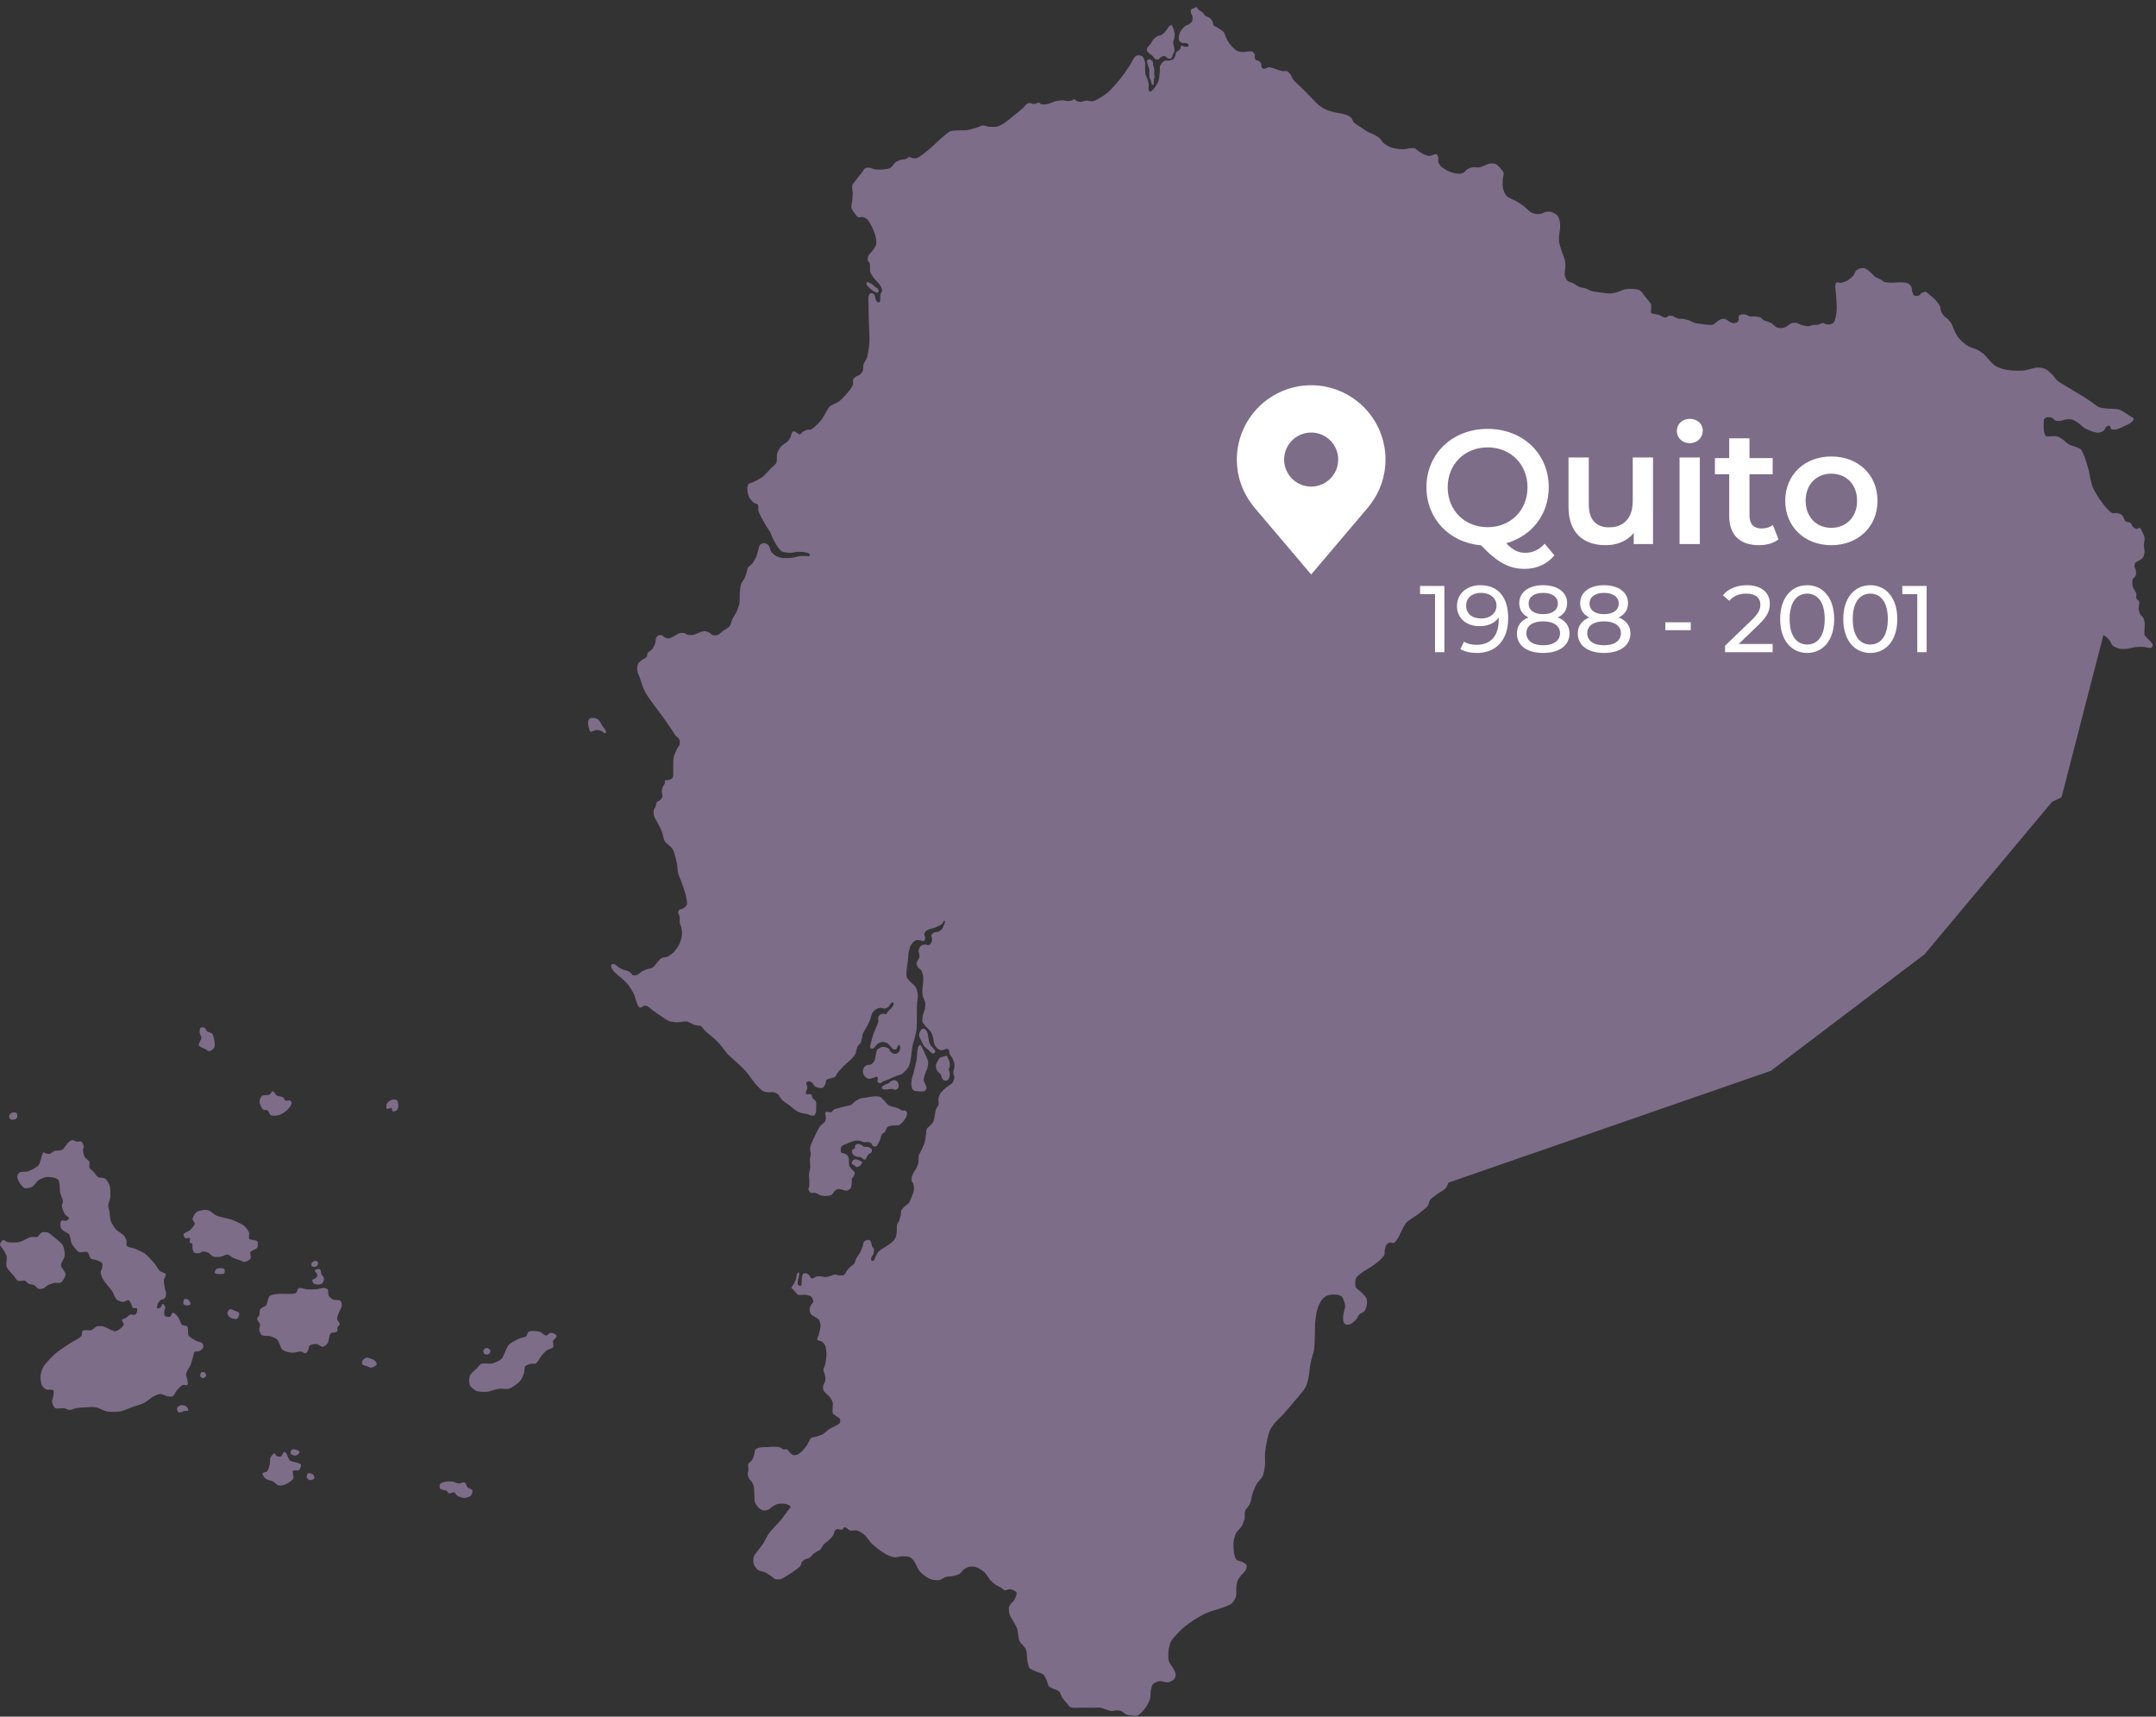 <svg width="638" height="508" viewBox="0 0 638 508" fill="none" xmlns="http://www.w3.org/2000/svg">
<rect x="0" y="0" width="638" height="508" fill="#333333" stroke="none"/>
<g clip-path="url(#clip0_5_300)">
<path d="M178.227 214.771C177.966 214.38 177.591 213.497 177.262 213.161C177.067 212.963 176.581 212.656 176.318 212.565C175.91 212.428 174.966 212.347 174.594 212.565C174.343 212.712 174.073 213.285 174.021 213.572C173.933 214.018 174.145 214.94 174.268 215.377C174.35 215.673 174.483 216.373 174.76 216.504C175.148 216.686 175.976 216.054 176.402 216.031C176.803 216.009 177.611 216.149 177.982 216.299C178.263 216.409 178.686 216.976 178.986 216.976C179.103 216.976 179.341 216.823 179.377 216.709C179.448 216.468 179.113 216.002 178.986 215.787C178.829 215.51 178.403 215.035 178.227 214.771Z" fill="#7D6D89"/>
<path d="M341.657 22.844C341.667 22.674 341.585 22.342 341.576 22.172C341.563 21.928 341.582 21.443 341.576 21.202C341.572 20.97 341.572 20.501 341.533 20.27C341.491 20.003 341.286 19.495 341.234 19.231C341.188 18.999 341.247 18.498 341.139 18.286C341.028 18.071 340.631 17.755 340.416 17.644C340.321 17.595 340.106 17.527 340.005 17.546C339.836 17.582 339.51 17.797 339.445 17.957C339.324 18.26 339.598 18.928 339.676 19.244C339.758 19.56 340.035 20.166 340.087 20.488C340.136 20.785 340.077 21.391 340.087 21.69C340.097 22.019 340.087 22.684 340.168 23.003C340.227 23.241 340.491 23.665 340.579 23.893C340.686 24.173 340.712 24.828 340.921 25.043C340.976 25.098 341.152 25.176 341.221 25.137C341.403 25.043 341.436 24.561 341.465 24.359C341.494 24.163 341.439 23.762 341.465 23.564C341.488 23.378 341.644 23.026 341.657 22.837V22.844Z" fill="#7D6D89"/>
<path d="M339.878 15.608C340.113 15.859 340.706 16.224 340.957 16.455C341.23 16.709 341.628 17.4 341.97 17.55C342.178 17.641 342.677 17.644 342.885 17.55C343.039 17.481 343.201 17.146 343.338 17.045C343.547 16.885 344.022 16.631 344.283 16.579C344.394 16.556 344.628 16.566 344.736 16.605C344.824 16.637 344.961 16.781 345.036 16.84C345.182 16.95 345.449 17.227 345.625 17.292C345.827 17.367 346.296 17.436 346.485 17.331C346.661 17.237 346.811 16.826 346.896 16.647C346.968 16.497 347.046 16.172 347.114 16.018C347.196 15.839 347.45 15.523 347.499 15.334C347.564 15.087 347.531 14.562 347.499 14.308C347.472 14.096 347.332 13.686 347.293 13.474C347.244 13.21 347.13 12.676 347.156 12.409C347.183 12.125 347.459 11.607 347.512 11.327C347.58 10.982 347.645 10.268 347.606 9.917C347.554 9.444 347.251 8.532 347.059 8.099C346.981 7.92 346.85 7.48 346.661 7.428C346.466 7.372 346.101 7.675 345.951 7.812C345.694 8.04 345.391 8.669 345.172 8.933C344.869 9.294 344.25 10.031 343.843 10.275C343.573 10.438 342.921 10.503 342.638 10.643C342.283 10.822 341.621 11.295 341.351 11.588C341.064 11.901 340.716 12.695 340.462 13.038C340.26 13.311 339.719 13.751 339.559 14.051C339.461 14.233 339.315 14.65 339.354 14.855C339.393 15.08 339.719 15.442 339.875 15.608H339.878Z" fill="#7D6D89"/>
<path d="M258.36 86.059C258.68 86.245 259.387 86.717 259.735 86.593C259.862 86.548 259.993 86.258 260.002 86.121C260.015 85.935 259.852 85.57 259.735 85.424C259.598 85.248 259.175 85.049 258.996 84.912C258.787 84.753 258.409 84.388 258.194 84.235C257.96 84.069 257.481 83.736 257.21 83.638C257.051 83.58 256.683 83.45 256.533 83.537C256.435 83.596 256.357 83.853 256.37 83.968C256.399 84.248 256.8 84.701 256.986 84.912C257.282 85.248 257.976 85.834 258.36 86.062V86.059Z" fill="#7D6D89"/>
<path d="M635.793 189.262C635.509 188.91 634.773 188.317 634.617 187.893C634.45 187.444 634.617 186.456 634.617 185.978C634.617 185.499 634.688 184.515 634.617 184.036C634.568 183.717 634.395 183.085 634.232 182.804C634.069 182.524 633.515 182.127 633.356 181.847C633.147 181.482 632.906 180.651 632.864 180.231C632.808 179.696 633.216 178.608 633.056 178.097C632.952 177.765 632.268 177.361 632.154 177.028C632.056 176.738 632.271 176.1 632.209 175.797C632.082 175.184 631.258 174.161 631.114 173.552C630.994 173.047 630.922 171.966 631.088 171.474C631.209 171.112 631.896 170.63 632.02 170.268C632.141 169.913 632.082 169.134 632.02 168.763C631.971 168.476 631.655 167.958 631.636 167.668C631.632 167.613 631.632 167.541 631.636 167.466C631.652 167.167 631.727 166.756 631.854 166.577C632.075 166.264 632.857 166.007 633.167 165.782C633.444 165.583 634.02 165.192 634.206 164.906C634.411 164.59 634.584 163.831 634.617 163.456C634.662 162.928 634.398 161.879 634.398 161.348C634.398 160.807 634.691 159.726 634.617 159.188C634.545 158.657 634.099 157.664 633.851 157.191C633.711 156.921 633.46 156.269 633.167 156.178C632.935 156.106 632.505 156.556 632.264 156.533C631.919 156.501 631.329 156.044 631.088 155.794C630.886 155.582 630.74 154.966 630.515 154.78C630.202 154.523 629.293 154.52 628.98 154.259C628.599 153.94 628.388 152.852 628.026 152.51C627.739 152.239 626.987 151.913 626.602 151.826C626.221 151.741 625.41 151.962 625.042 151.826C624.56 151.646 623.836 150.858 623.481 150.487C622.852 149.828 621.748 148.369 621.24 147.613C620.696 146.808 619.676 145.144 619.298 144.248C619.054 143.665 618.761 142.43 618.614 141.811C618.441 141.094 618.226 139.625 618.041 138.911C617.754 137.817 617.053 135.66 616.617 134.618C616.441 134.201 616.122 133.318 615.796 133.002C615.46 132.676 614.532 132.386 614.099 132.207C613.649 132.021 612.691 131.786 612.264 131.549C611.662 131.213 610.688 130.193 610.101 129.825C609.756 129.607 609.023 129.206 608.625 129.115C608.166 129.011 607.208 129.128 606.739 129.115C606.404 129.105 605.667 129.236 605.397 129.034C605.074 128.792 604.928 127.923 604.849 127.528C604.749 127.004 604.752 125.929 604.768 125.395C604.781 125.052 604.732 124.323 604.905 124.026C605.019 123.831 605.426 123.567 605.644 123.505C606.009 123.404 606.794 123.482 607.15 123.616C607.485 123.74 607.964 124.339 608.296 124.463C608.612 124.58 609.303 124.6 609.639 124.57C610.101 124.531 610.981 124.16 611.443 124.104C611.864 124.056 612.73 124.023 613.138 124.13C613.665 124.274 614.6 124.89 615.053 125.199C615.529 125.525 616.34 126.375 616.832 126.675C617.36 127.001 618.513 127.47 619.103 127.662C619.536 127.799 620.425 128.069 620.881 128.046C621.292 128.024 622.113 127.773 622.442 127.525C622.748 127.297 623.009 126.492 623.318 126.268C623.504 126.134 623.98 125.913 624.195 125.994C624.488 126.101 624.579 126.909 624.853 127.063C625.156 127.232 625.905 127.128 626.247 127.063C626.817 126.955 627.883 126.46 628.41 126.212C629.023 125.929 630.306 125.401 630.789 124.925C631.007 124.71 631.46 124.157 631.391 123.86C631.333 123.609 630.756 123.43 630.544 123.287C630.082 122.971 629.169 122.313 628.684 122.029C628.26 121.782 627.404 121.283 626.931 121.153C626.097 120.925 624.341 121.013 623.484 120.905C622.891 120.834 621.686 120.719 621.132 120.495C620.494 120.234 619.432 119.322 618.862 118.934C618.399 118.618 617.474 117.976 617.001 117.673C615.584 116.768 612.659 115.093 611.228 114.201C610.6 113.806 609.293 113.08 608.739 112.585C608.355 112.243 607.788 111.363 607.426 110.998C606.935 110.503 605.921 109.493 605.293 109.193C604.765 108.942 603.579 108.747 602.996 108.757C601.953 108.77 599.956 109.522 598.92 109.633C597.995 109.731 596.125 109.718 595.2 109.633C594.516 109.571 593.151 109.343 592.492 109.141C591.935 108.972 590.844 108.529 590.359 108.209C589.955 107.945 589.274 107.242 588.935 106.896C588.453 106.408 587.615 105.3 587.101 104.844C586.69 104.479 585.781 103.844 585.296 103.586C584.621 103.225 583.116 102.844 582.452 102.462C581.882 102.137 580.842 101.309 580.373 100.847C579.992 100.478 579.318 99.651 579.034 99.205C578.741 98.749 578.295 97.758 578.076 97.263C577.923 96.914 577.715 96.172 577.529 95.839C577.311 95.455 576.747 94.758 576.435 94.445C576.193 94.204 575.6 93.845 575.366 93.598C575.096 93.308 574.626 92.65 574.463 92.285C574.284 91.888 574.235 90.985 574.053 90.588C573.831 90.109 573.173 89.258 572.822 88.864C572.343 88.33 571.251 87.392 570.688 86.949C570.479 86.786 570.075 86.385 569.811 86.346C569.512 86.303 568.925 86.577 568.661 86.727C568.417 86.867 568.078 87.369 567.814 87.467C567.485 87.587 566.71 87.629 566.42 87.441C566.14 87.261 565.944 86.554 565.846 86.235C565.745 85.919 565.775 85.219 565.628 84.922C565.465 84.593 564.941 84.026 564.615 83.854C564.191 83.632 563.204 83.583 562.725 83.554C562.015 83.511 560.592 83.688 559.881 83.661C559.298 83.642 558.103 83.622 557.555 83.417C557.282 83.313 556.852 82.883 556.597 82.733C556.193 82.495 555.285 82.208 554.9 81.938C554.519 81.671 553.942 80.921 553.587 80.625C553.173 80.28 552.326 79.553 551.808 79.394C551.515 79.302 550.877 79.322 550.577 79.394C550.202 79.485 549.482 79.833 549.209 80.107C548.928 80.384 548.717 81.195 548.469 81.501C548.114 81.945 547.238 82.694 546.746 82.981C546.286 83.248 545.273 83.616 544.749 83.691C544.416 83.74 543.693 83.43 543.41 83.609C543.24 83.717 543.139 84.15 543.11 84.349C543.009 84.991 543.263 86.297 543.299 86.949C543.367 88.18 543.615 90.646 543.491 91.874C543.4 92.79 543.182 94.722 542.615 95.445C542.426 95.686 541.83 95.957 541.527 96.018C541.25 96.077 540.676 95.996 540.399 95.937C540.139 95.885 539.66 95.588 539.393 95.588C539.012 95.588 538.331 96.031 537.956 96.103C537.637 96.162 536.982 96.103 536.663 96.142C536.255 96.198 535.473 96.52 535.06 96.533C534.581 96.546 533.633 96.315 533.173 96.185C532.734 96.061 531.922 95.588 531.47 95.526C531.121 95.481 530.404 95.553 530.072 95.67C529.596 95.843 528.857 96.598 528.391 96.797C528.068 96.937 527.368 97.1 527.016 97.103C526.677 97.107 525.99 96.983 525.684 96.836C525.27 96.637 524.657 95.911 524.266 95.667C524.055 95.536 523.592 95.347 523.364 95.256C523.002 95.109 522.227 94.934 521.888 94.745C521.608 94.588 521.194 94.054 520.901 93.924C520.468 93.728 519.49 93.673 519.015 93.637C518.709 93.614 518.086 93.702 517.783 93.637C517.441 93.562 516.852 93.135 516.509 93.064C516.233 93.005 515.656 93.002 515.382 93.064C515.151 93.116 514.649 93.272 514.519 93.474C514.398 93.666 514.555 94.155 514.519 94.376C514.483 94.605 514.398 95.097 514.232 95.259C513.994 95.491 513.294 95.66 512.958 95.65C512.646 95.637 512.069 95.341 511.789 95.198C511.47 95.035 510.922 94.52 510.577 94.419C510.3 94.337 509.707 94.347 509.427 94.419C509.082 94.51 508.476 94.921 508.176 95.116C507.85 95.328 507.313 95.934 506.944 96.061C506.423 96.237 505.296 96.1 504.749 96.061C504.341 96.035 503.533 95.895 503.126 95.836C502.735 95.777 501.944 95.702 501.566 95.588C501.106 95.452 500.272 94.966 499.823 94.81C499.403 94.663 498.539 94.416 498.099 94.357C497.826 94.321 497.265 94.399 496.992 94.357C496.695 94.311 496.122 94.103 495.842 93.989C495.584 93.881 495.125 93.539 494.855 93.474C494.6 93.412 494.063 93.409 493.809 93.474C493.555 93.543 493.147 93.963 492.887 93.989C492.587 94.018 492.017 93.731 491.737 93.617C491.473 93.513 490.981 93.213 490.711 93.126C490.372 93.018 489.655 92.976 489.316 92.878C489.131 92.826 488.707 92.751 488.599 92.591C488.433 92.344 488.599 91.698 488.599 91.402C488.599 91.079 488.694 90.418 488.599 90.109C488.498 89.789 488.042 89.271 487.84 89.001C487.567 88.636 486.984 87.936 486.69 87.584C486.332 87.157 485.716 86.177 485.234 85.9C484.745 85.619 483.579 85.528 483.019 85.489C482.533 85.453 481.549 85.479 481.071 85.57C480.341 85.707 478.979 86.349 478.259 86.535C477.826 86.646 476.94 86.825 476.493 86.844C475.721 86.87 474.183 86.636 473.415 86.535C472.831 86.46 471.659 86.33 471.095 86.167C470.6 86.023 469.697 85.505 469.209 85.346C468.769 85.202 467.834 85.108 467.404 84.935C466.876 84.724 465.964 84.02 465.456 83.766C465.065 83.57 464.153 83.407 463.833 83.108C463.511 82.808 463.143 81.957 463.055 81.528C462.95 81.013 463.162 79.957 463.178 79.436C463.195 78.944 463.257 77.954 463.178 77.465C463.042 76.611 462.341 75.008 462.09 74.181C461.882 73.5 461.422 72.138 461.331 71.431C461.276 70.998 461.318 70.122 461.354 69.689C461.396 69.177 461.634 68.17 461.66 67.656C461.69 67.105 461.677 65.997 461.556 65.46C461.458 65.017 461.159 64.121 460.859 63.779C460.507 63.378 459.526 62.85 459.012 62.71C458.604 62.599 457.741 62.625 457.331 62.71C457.031 62.772 456.5 63.13 456.203 63.202C455.78 63.306 454.89 63.388 454.46 63.326C454.076 63.27 453.336 62.987 453.004 62.792C452.519 62.508 451.825 61.804 451.245 61.277C451.04 61.088 450.847 60.922 450.685 60.801C450.193 60.439 449.137 59.817 448.613 59.508C447.909 59.094 446.313 58.527 445.762 57.928C445.335 57.465 444.873 56.243 444.736 55.628C444.599 55.015 444.661 53.748 444.693 53.126C444.719 52.634 445.058 51.653 444.941 51.177C444.82 50.692 444.13 49.91 443.791 49.542C443.524 49.252 442.95 48.675 442.586 48.529C442.159 48.359 441.204 48.346 440.751 48.418C440.347 48.483 439.618 48.88 439.233 49.021C438.813 49.17 437.979 49.516 437.536 49.568C437.181 49.61 436.471 49.438 436.115 49.457C435.861 49.474 435.356 49.581 435.115 49.662C434.864 49.747 434.379 49.978 434.157 50.128C433.874 50.321 433.437 50.878 433.144 51.06C432.936 51.187 432.47 51.373 432.229 51.402C431.665 51.471 430.522 51.282 429.971 51.142C429.482 51.018 428.541 50.627 428.098 50.389C427.629 50.138 426.71 49.571 426.348 49.184C426.104 48.923 425.716 48.307 425.622 47.965C425.527 47.626 425.716 46.897 425.622 46.554C425.547 46.284 425.306 45.701 425.049 45.597C424.788 45.492 424.237 45.815 423.967 45.883C423.7 45.952 423.175 46.154 422.898 46.144C422.436 46.128 421.553 45.779 421.133 45.584C420.771 45.414 420.11 44.955 419.777 44.733C419.468 44.528 418.914 43.984 418.559 43.873C418.207 43.762 417.448 43.837 417.08 43.873C416.702 43.909 415.966 44.131 415.588 44.16C415.171 44.189 414.333 44.144 413.92 44.092C413.317 44.017 412.118 43.801 411.551 43.587C410.984 43.368 409.909 42.762 409.447 42.368C409.088 42.062 408.606 41.218 408.258 40.905C407.902 40.586 407.075 40.094 406.658 39.866C406.179 39.605 405.15 39.237 404.674 38.977C404.263 38.752 403.504 38.205 403.113 37.95C402.833 37.768 402.266 37.416 401.993 37.224C401.638 36.98 400.882 36.523 400.598 36.198C400.36 35.924 400.142 35.194 399.901 34.927C399.67 34.67 399.077 34.285 398.764 34.136C398.396 33.956 397.588 33.767 397.191 33.67C396.617 33.526 395.441 33.347 394.864 33.204C394.268 33.057 393.073 32.751 392.512 32.507C391.955 32.262 390.9 31.637 390.421 31.262C389.642 30.656 388.329 29.171 387.629 28.47C386.938 27.779 385.557 26.395 384.866 25.707C384.303 25.147 383.078 24.108 382.608 23.466C382.354 23.117 382.094 22.27 381.83 21.932C381.621 21.668 381.12 21.172 380.804 21.055C380.507 20.948 379.856 21.098 379.546 21.055C379.136 21 378.341 20.736 377.946 20.602C377.692 20.518 377.204 20.296 376.95 20.221C376.578 20.11 375.819 19.856 375.431 19.892C375.246 19.908 374.923 20.127 374.747 20.179C374.535 20.244 374.086 20.407 373.874 20.342C373.838 20.332 373.799 20.312 373.76 20.286C373.558 20.163 373.317 19.895 373.245 19.726C373.167 19.537 373.317 19.104 373.245 18.912C373.138 18.625 372.701 18.152 372.444 17.99C372.258 17.872 371.766 17.889 371.603 17.742C371.457 17.612 371.336 17.214 371.294 17.025C371.248 16.797 371.379 16.318 371.294 16.1C371.19 15.833 370.776 15.377 370.515 15.259C370.212 15.123 369.515 15.224 369.183 15.24C368.759 15.256 367.922 15.439 367.499 15.403C367.091 15.37 366.274 15.178 365.918 14.973C365.299 14.614 364.329 13.523 363.886 12.963C363.589 12.585 363.11 11.741 362.892 11.311C362.667 10.874 362.429 9.891 362.123 9.506C361.755 9.047 360.709 8.441 360.214 8.122C359.953 7.952 359.331 7.747 359.136 7.506C358.924 7.239 358.898 6.502 358.735 6.203C358.601 5.952 358.24 5.496 358.015 5.32C357.718 5.085 356.943 4.893 356.65 4.652C356.438 4.482 356.187 3.978 355.992 3.789C355.699 3.505 354.949 3.137 354.656 2.854C354.493 2.697 354.184 2.264 354.001 2C353.868 2.156 353.509 2.332 353.333 2.42C353.151 2.515 352.698 2.564 352.568 2.723C352.408 2.915 352.346 3.46 352.376 3.707C352.411 4.004 352.815 4.505 352.867 4.802C352.933 5.173 352.92 5.965 352.76 6.307C352.636 6.574 352.154 6.958 351.913 7.128C351.626 7.33 350.932 7.542 350.655 7.757C350.251 8.073 349.564 8.868 349.316 9.317C349.114 9.682 348.86 10.49 348.824 10.904C348.798 11.213 348.821 11.875 348.987 12.135C349.14 12.373 349.675 12.66 349.945 12.738C350.183 12.806 350.691 12.682 350.929 12.738C351.121 12.784 351.535 12.924 351.639 13.093C351.721 13.227 351.744 13.604 351.639 13.722C351.489 13.891 350.962 13.842 350.737 13.832C350.431 13.819 349.795 13.429 349.531 13.585C349.323 13.712 349.391 14.315 349.258 14.517C349.043 14.839 348.267 15.178 348.056 15.501C347.88 15.768 347.828 16.439 347.697 16.732C347.609 16.937 347.411 17.358 347.235 17.498C346.974 17.703 346.3 17.846 345.974 17.908C345.632 17.973 344.899 17.853 344.579 17.99C344.277 18.12 343.814 18.625 343.622 18.892C343.488 19.074 343.286 19.491 343.237 19.713C343.172 20 343.257 20.596 343.237 20.889C343.182 21.668 343.055 23.244 342.801 23.981C342.599 24.557 341.963 25.619 341.569 26.089C341.315 26.388 340.758 27.105 340.364 27.102C340.217 27.102 339.986 26.851 339.927 26.717C339.751 26.333 339.973 25.444 339.927 25.02C339.888 24.671 339.725 23.987 339.628 23.652C339.494 23.196 339.07 22.335 338.973 21.873C338.882 21.443 338.865 20.56 338.849 20.123C338.836 19.723 338.927 18.915 338.849 18.524C338.754 18.045 338.474 17.041 338.109 16.719C337.846 16.488 337.103 16.322 336.754 16.351C336.529 16.367 336.099 16.572 335.933 16.719C335.428 17.165 334.904 18.452 334.539 19.016C333.9 20 332.6 21.954 331.871 22.873C330.903 24.088 328.893 26.493 327.684 27.47C326.733 28.239 324.648 29.656 323.456 29.933C322.951 30.05 321.905 29.744 321.39 29.783C320.989 29.812 320.221 30.151 319.817 30.151C319.478 30.151 318.8 30.008 318.504 29.851C318.337 29.763 318.142 29.356 317.956 29.33C317.767 29.304 317.468 29.636 317.285 29.698C316.985 29.802 316.347 29.91 316.028 29.917C315.633 29.923 314.861 29.701 314.467 29.698C313.956 29.692 312.929 29.816 312.428 29.93C311.776 30.079 310.567 30.705 309.909 30.819C309.453 30.897 308.502 30.959 308.062 30.819C307.857 30.754 307.577 30.35 307.365 30.327C307.176 30.308 306.847 30.558 306.668 30.614C306.466 30.676 306.046 30.803 305.834 30.793C305.603 30.78 305.189 30.526 304.957 30.506C304.723 30.483 304.237 30.526 304.026 30.63C303.638 30.826 303.13 31.578 302.811 31.875C302.152 32.484 300.761 33.624 300.061 34.184C299.276 34.816 297.722 36.113 296.858 36.634C296.428 36.895 295.529 37.374 295.041 37.481C294.431 37.615 293.171 37.543 292.552 37.481C292.095 37.436 291.216 37.087 290.76 37.126C290.421 37.156 289.812 37.514 289.489 37.618C288.649 37.892 286.945 38.397 286.068 38.521C285.374 38.618 283.964 38.537 283.263 38.589C282.752 38.625 281.703 38.644 281.224 38.837C280.563 39.104 279.491 40.091 278.94 40.547C277.911 41.397 276.031 43.313 274.985 44.147C274.06 44.883 272.239 46.522 271.102 46.841C270.822 46.919 270.225 46.825 269.939 46.773C269.698 46.727 269.251 46.44 269.007 46.473C268.763 46.506 268.414 46.916 268.186 47.007C267.776 47.17 266.867 47.187 266.45 47.32C266.085 47.441 265.378 47.763 265.068 47.991C264.586 48.343 263.948 49.431 263.426 49.715C262.902 50.001 261.67 50.115 261.074 50.167C260.52 50.216 259.406 50.219 258.859 50.125C258.458 50.057 257.719 49.656 257.315 49.62C256.976 49.591 256.253 49.633 255.959 49.812C255.666 49.988 255.373 50.65 255.164 50.92C254.842 51.347 254.141 52.158 253.825 52.588C253.386 53.181 252.356 54.311 252.17 55.022C252.043 55.51 252.343 56.527 252.35 57.032C252.356 57.677 252.232 58.96 252.17 59.602C252.125 60.078 251.841 61.026 251.939 61.492C252.04 61.977 252.656 62.801 252.952 63.202C253.161 63.489 253.575 64.114 253.897 64.254C254.246 64.407 255.047 64.153 255.415 64.241C255.731 64.316 256.337 64.609 256.578 64.831C257.083 65.29 257.725 66.532 258.028 67.141C258.341 67.77 258.865 69.079 259.028 69.76C259.178 70.392 259.432 71.712 259.295 72.347C259.191 72.835 258.572 73.66 258.289 74.07C257.992 74.5 257.184 75.214 256.976 75.689C256.836 76.012 256.683 76.745 256.771 77.084C256.829 77.315 257.262 77.621 257.344 77.843C257.582 78.475 257.321 79.889 257.53 80.531C257.706 81.078 258.396 82.023 258.742 82.479C259.106 82.964 260.041 83.769 260.364 84.284C260.602 84.665 261.048 85.496 261.042 85.945C261.038 86.264 260.599 86.805 260.53 87.115C260.458 87.431 260.53 88.086 260.491 88.408C260.455 88.675 260.471 89.311 260.247 89.454C260.24 89.457 260.234 89.46 260.227 89.464C260.064 89.539 259.686 89.415 259.549 89.311C259.357 89.167 259.181 88.695 259.097 88.47C259.018 88.265 258.996 87.812 258.911 87.607C258.846 87.444 258.686 87.112 258.543 87.01C258.334 86.864 257.774 86.707 257.536 86.805C257.357 86.877 257.165 87.258 257.106 87.441C256.875 88.164 257.028 89.718 257.025 90.477C257.018 91.663 257.077 94.031 257.106 95.217C257.142 96.598 257.321 99.358 257.292 100.736C257.282 101.257 257.197 102.293 257.129 102.808C257.021 103.599 256.78 105.193 256.513 105.948C256.34 106.434 255.702 107.281 255.549 107.776C255.399 108.258 255.49 109.317 255.301 109.786C255.181 110.089 254.773 110.623 254.523 110.832C254.259 111.053 253.571 111.246 253.291 111.448C253.05 111.624 252.565 112.015 252.451 112.288C252.314 112.614 252.545 113.363 252.451 113.705C252.301 114.243 251.639 115.171 251.301 115.614C250.629 116.494 249.124 118.146 248.245 118.817C247.632 119.283 246.108 119.762 245.537 120.273C245.296 120.488 244.974 121.068 244.798 121.342C244.342 122.049 243.602 123.58 243.075 124.235C242.42 125.046 240.957 126.616 240.015 127.066C239.693 127.219 238.94 127.164 238.598 127.271C238.312 127.362 237.78 127.636 237.53 127.805C237.298 127.962 236.966 128.512 236.689 128.545C236.402 128.574 235.94 128.121 235.682 127.991C235.487 127.893 235.099 127.6 234.881 127.623C234.725 127.639 234.457 127.864 234.366 127.991C234.2 128.226 234.151 128.832 234.037 129.099C233.887 129.451 233.529 130.141 233.278 130.431C232.812 130.972 231.496 131.65 231.04 132.197C230.675 132.633 230.134 133.663 229.971 134.207C229.776 134.868 230.017 136.331 229.724 136.957C229.47 137.507 228.443 138.247 228.02 138.68C227.427 139.289 226.336 140.605 225.661 141.123C224.997 141.632 223.488 142.391 222.726 142.746C222.426 142.886 221.716 142.974 221.494 143.218C221.266 143.472 221.159 144.192 221.146 144.531C221.123 145.166 221.348 146.457 221.618 147.033C221.856 147.541 222.612 148.411 223.055 148.757C223.316 148.959 224.055 149.06 224.244 149.33C224.524 149.727 224.316 150.793 224.449 151.259C224.622 151.861 225.248 152.959 225.537 153.516C225.827 154.073 226.443 155.171 226.769 155.712C227.043 156.168 227.671 157.028 227.919 157.497C228.131 157.901 228.421 158.771 228.616 159.178C228.893 159.755 229.489 160.889 229.848 161.417C230.164 161.879 230.799 162.86 231.284 163.14C231.871 163.479 233.275 163.583 233.953 163.593C234.451 163.599 235.425 163.329 235.924 163.306C236.513 163.28 237.706 163.306 238.282 163.43C238.598 163.495 239.282 163.635 239.494 163.88C239.595 163.994 239.709 164.355 239.618 164.476C239.435 164.71 238.725 164.528 238.429 164.538C237.992 164.551 237.119 164.508 236.686 164.557C236.096 164.626 234.956 165 234.366 165.069C233.646 165.153 232.187 165.222 231.473 165.111C230.952 165.03 229.932 164.707 229.483 164.433C229.089 164.196 228.408 163.544 228.15 163.163C227.899 162.788 227.779 161.83 227.495 161.479C227.284 161.218 226.701 160.791 226.368 160.739C226.003 160.684 225.225 160.899 224.951 161.149C224.707 161.378 224.586 162.084 224.479 162.4C224.28 162.987 224.026 164.212 223.781 164.782C223.544 165.329 222.944 166.369 222.57 166.834C222.306 167.163 221.56 167.623 221.338 167.984C221.143 168.304 221.038 169.066 220.928 169.421C220.81 169.802 220.579 170.574 220.416 170.939C220.185 171.451 219.468 172.356 219.289 172.888C219.045 173.614 218.957 175.162 218.898 175.924C218.849 176.553 218.944 177.826 218.836 178.449C218.725 179.097 218.285 180.351 218.015 180.954C217.767 181.505 217.07 182.501 216.806 183.046C216.53 183.612 216.259 184.893 215.862 185.385C215.51 185.818 214.464 186.307 214.014 186.636C213.624 186.926 212.946 187.665 212.496 187.848C212.148 187.988 211.363 188.089 210.998 187.991C210.633 187.896 210.105 187.291 209.766 187.131C209.483 186.994 208.87 186.792 208.554 186.782C208.202 186.773 207.515 186.984 207.179 187.092C206.678 187.248 205.746 187.773 205.231 187.87C204.834 187.949 204.006 187.958 203.609 187.87C203.296 187.802 202.755 187.405 202.439 187.336C202.133 187.268 201.491 187.258 201.188 187.336C200.651 187.47 199.739 188.144 199.24 188.382C198.914 188.538 198.266 188.906 197.908 188.936C197.614 188.962 197.028 188.792 196.758 188.669C196.487 188.545 196.077 188.063 195.793 187.971C195.608 187.913 195.197 187.906 195.015 187.971C194.77 188.059 194.344 188.405 194.213 188.626C194.001 188.991 194.06 189.887 193.927 190.288C193.764 190.776 193.301 191.711 192.982 192.115C192.705 192.467 191.855 192.901 191.626 193.285C191.486 193.52 191.552 194.125 191.402 194.35C191.157 194.709 190.307 195.047 189.965 195.315C189.682 195.536 189.069 195.963 188.896 196.279C188.639 196.755 188.496 197.875 188.548 198.413C188.6 198.957 189.124 199.947 189.307 200.465C189.554 201.169 189.971 202.602 190.252 203.296C190.444 203.775 190.874 204.717 191.135 205.163C191.754 206.235 193.242 208.222 193.966 209.226C194.624 210.138 195.999 211.92 196.653 212.839C197.25 213.673 198.413 215.363 198.973 216.224C199.168 216.527 199.514 217.165 199.732 217.455C200.028 217.846 200.882 218.436 201.064 218.892C201.205 219.24 201.188 220.029 201.084 220.39C200.999 220.693 200.55 221.175 200.406 221.459C200.077 222.104 199.488 223.44 199.338 224.147C199.155 225.026 199.269 226.841 199.214 227.737C199.178 228.366 199.361 229.724 199.002 230.239C198.781 230.555 197.983 230.812 197.608 230.897C197.429 230.936 197.008 230.776 196.868 230.897C196.686 231.057 196.813 231.627 196.732 231.855C196.644 232.102 196.292 232.516 196.184 232.757C196.06 233.031 195.862 233.607 195.829 233.907C195.777 234.399 196.129 235.403 195.992 235.878C195.911 236.165 195.503 236.637 195.279 236.836C195.083 237.009 194.536 237.149 194.376 237.357C194.151 237.647 194.138 238.442 193.995 238.781C193.897 239.009 193.536 239.387 193.474 239.628C193.353 240.107 193.451 241.123 193.584 241.599C193.692 241.993 194.161 242.684 194.35 243.049C194.734 243.791 195.549 245.254 195.855 246.03C196.015 246.434 196.142 247.124 196.298 247.75C196.406 248.183 196.526 248.587 196.676 248.848C197.1 249.568 198.605 250.509 199.032 251.229C199.579 252.151 200.035 254.285 200.263 255.334C200.442 256.158 200.511 257.859 200.729 258.673C200.843 259.094 201.231 259.882 201.387 260.289C201.592 260.824 201.996 261.899 202.172 262.443C202.436 263.26 202.97 264.899 203.117 265.746C203.202 266.245 203.42 267.287 203.241 267.756C203.104 268.115 202.482 268.642 202.153 268.844C201.915 268.991 201.306 269.02 201.087 269.193C200.928 269.32 200.68 269.688 200.657 269.89C200.618 270.245 201.068 270.89 201.13 271.245C201.211 271.705 201.064 272.656 201.149 273.112C201.208 273.428 201.527 274.008 201.602 274.324C201.729 274.871 201.876 276.002 201.827 276.562C201.762 277.305 201.351 278.761 201.025 279.436C200.706 280.1 199.826 281.315 199.302 281.837C198.918 282.218 198.028 282.86 197.536 283.088C197.103 283.286 196.103 283.319 195.689 283.56C195.324 283.772 194.803 284.459 194.519 284.772C194.174 285.15 193.614 286.036 193.187 286.31C192.763 286.583 191.727 286.704 191.258 286.883C190.887 287.026 190.16 287.352 189.822 287.561C189.522 287.743 189.04 288.291 188.714 288.421C188.378 288.558 187.616 288.711 187.277 288.584C187.03 288.493 186.769 287.968 186.56 287.802C186.336 287.626 185.821 287.359 185.554 287.248C185.241 287.121 184.573 287.007 184.26 286.88C183.915 286.74 183.257 286.372 182.948 286.163C182.723 286.01 182.348 285.593 182.107 285.466C181.944 285.381 181.589 285.257 181.41 285.261C181.296 285.261 181.051 285.316 180.98 285.404C180.856 285.557 180.836 285.99 180.876 286.183C180.954 286.554 181.433 287.186 181.677 287.476C182.254 288.163 183.713 289.239 184.365 289.858C184.743 290.216 185.498 290.929 185.821 291.337C186.303 291.939 187.144 293.249 187.482 293.943C187.893 294.78 188.281 296.637 188.733 297.452C188.841 297.647 189.079 298.071 189.287 298.149C189.47 298.217 189.874 298.093 190.046 298.005C190.16 297.947 190.297 297.702 190.415 297.657C190.646 297.569 191.167 297.598 191.398 297.676C191.913 297.852 192.702 298.654 193.141 298.97C193.907 299.52 195.445 300.615 196.24 301.126C196.676 301.407 197.536 302 198.025 302.172C198.592 302.371 199.804 302.501 200.403 302.521C201.12 302.544 202.55 302.172 203.257 302.296C203.814 302.394 204.791 303.042 205.329 303.221C205.632 303.322 206.264 303.449 206.58 303.508C206.759 303.541 207.137 303.528 207.3 303.609C207.808 303.873 208.46 304.88 208.88 305.27C209.424 305.779 210.626 306.678 211.177 307.18C211.643 307.6 212.542 308.476 212.962 308.945C213.448 309.486 214.194 310.538 214.803 311.311C214.985 311.542 215.155 311.744 215.301 311.903C216.08 312.737 217.842 314.194 218.667 314.982C219.207 315.497 220.289 316.533 220.781 317.096C221.56 317.986 222.866 319.97 223.654 320.853C224.137 321.394 225.114 322.508 225.746 322.863C226.062 323.039 226.782 323.185 227.14 323.231C227.6 323.29 228.535 323.13 228.988 323.231C229.304 323.303 229.906 323.58 230.157 323.785C230.568 324.12 231.053 325.114 231.431 325.489C231.923 325.981 233.112 326.73 233.666 327.15C234.171 327.535 235.132 328.382 235.676 328.711C236.018 328.916 236.751 329.252 237.132 329.369C237.562 329.499 238.465 329.555 238.898 329.675C239.191 329.76 239.725 330.082 240.028 330.128C240.273 330.164 240.81 330.187 241.012 330.046C241.234 329.89 241.4 329.323 241.465 329.063C241.553 328.688 241.521 327.909 241.527 327.525C241.534 327.232 241.586 326.642 241.527 326.355C241.485 326.157 241.319 325.779 241.198 325.616C241.045 325.407 240.559 325.153 240.416 324.938C240.266 324.713 240.292 324.088 240.087 323.912C239.931 323.775 239.475 323.782 239.266 323.769C239.09 323.756 238.696 323.909 238.569 323.788C238.409 323.642 238.487 323.137 238.527 322.925C238.566 322.736 238.813 322.417 238.856 322.228C238.898 322.039 238.891 321.641 238.856 321.449C238.823 321.26 238.588 320.921 238.588 320.732C238.588 320.586 238.686 320.283 238.794 320.178C238.911 320.068 239.247 319.967 239.409 319.973C239.654 319.983 240.12 320.211 240.312 320.364C240.576 320.573 240.846 321.244 241.11 321.452C241.351 321.638 241.941 321.846 242.237 321.905C242.53 321.96 243.162 322.042 243.426 321.905C243.762 321.732 244.153 321.019 244.309 320.674C244.423 320.419 244.378 319.801 244.557 319.585C244.71 319.4 245.212 319.279 245.44 319.195C245.827 319.051 246.687 318.966 247.02 318.722C247.381 318.458 247.746 317.595 248.026 317.246C248.408 316.764 249.255 315.872 249.688 315.441C250.235 314.897 251.441 313.933 251.965 313.37C252.265 313.05 252.848 312.379 253.053 311.995C253.347 311.444 253.516 310.164 253.812 309.613C253.992 309.281 254.588 308.779 254.757 308.444C254.901 308.154 254.995 307.505 255.067 307.193C255.138 306.87 255.217 306.209 255.334 305.899C255.552 305.31 256.275 304.264 256.565 303.703C256.826 303.198 257.324 302.179 257.53 301.651C257.709 301.188 257.878 300.191 258.126 299.765C258.295 299.468 258.764 298.95 259.048 298.758C259.37 298.543 260.116 298.26 260.504 298.224C260.866 298.191 261.579 298.53 261.941 298.471C262.224 298.422 262.732 298.11 262.947 297.918C263.175 297.712 263.413 297.11 263.645 296.911C263.778 296.797 264.12 296.526 264.28 296.605C264.43 296.676 264.449 297.097 264.423 297.259C264.378 297.543 264.026 298.022 263.85 298.243C263.632 298.52 263.055 298.944 262.824 299.208C262.638 299.423 262.433 300.032 262.166 300.13C261.999 300.191 261.648 299.957 261.468 299.967C261.159 299.983 260.54 300.182 260.299 300.377C260.152 300.498 259.96 300.85 259.908 301.035C259.823 301.348 259.963 302.009 259.908 302.329C259.849 302.654 259.576 303.27 259.455 303.58C259.217 304.192 258.66 305.381 258.448 306C258.22 306.668 257.839 308.033 257.709 308.73C257.647 309.069 257.37 309.822 257.565 310.105C257.676 310.268 258.132 310.356 258.325 310.31C258.494 310.268 258.712 309.959 258.836 309.838C259.1 309.581 259.553 308.971 259.862 308.769C260.133 308.597 260.752 308.356 261.074 308.339C261.452 308.32 262.221 308.502 262.55 308.688C262.915 308.893 263.42 309.587 263.72 309.877C263.899 310.053 264.221 310.47 264.459 310.555C264.628 310.617 265.026 310.61 265.179 310.512C265.384 310.379 265.495 309.854 265.629 309.652C265.713 309.525 265.866 309.164 266.02 309.18C266.199 309.196 266.339 309.636 266.368 309.815C266.42 310.128 266.319 310.793 266.163 311.066C266.029 311.301 265.593 311.666 265.342 311.763C265.137 311.845 264.674 311.861 264.459 311.806C264.189 311.731 263.707 311.395 263.514 311.19C263.348 311.014 263.221 310.509 263.042 310.349C262.794 310.128 262.139 309.893 261.81 309.835C261.579 309.792 261.094 309.809 260.866 309.874C260.511 309.981 259.823 310.343 259.595 310.633C259.393 310.89 259.289 311.568 259.204 311.884C259.074 312.386 259.015 313.457 258.774 313.917C258.598 314.249 258.064 314.832 257.728 315.005C257.474 315.135 256.865 315.067 256.601 315.168C256.376 315.253 255.95 315.513 255.8 315.702C255.598 315.956 255.37 316.592 255.347 316.914C255.327 317.233 255.464 317.891 255.634 318.165C255.852 318.52 256.52 319.129 256.927 319.234C257.341 319.341 258.194 319.009 258.608 318.905C258.843 318.846 259.315 318.507 259.53 318.618C259.69 318.699 259.738 319.116 259.755 319.296C259.774 319.501 259.553 319.934 259.654 320.117C259.761 320.319 260.247 320.534 260.475 320.527C260.706 320.517 261.068 320.156 261.276 320.055C261.693 319.853 262.573 319.556 263 319.377C263.534 319.152 264.576 318.65 265.114 318.432C265.57 318.247 266.551 318.028 266.961 317.755C267.551 317.364 268.548 316.302 268.89 315.683C269.193 315.135 269.408 313.874 269.525 313.262C269.694 312.382 269.802 310.591 269.978 309.711C270.138 308.913 270.652 307.362 270.838 306.574C270.952 306.085 271.17 305.101 271.229 304.603C271.314 303.853 271.294 302.342 271.31 301.586C271.336 300.351 271.31 297.875 271.392 296.64C271.424 296.132 271.652 295.119 271.617 294.608C271.577 293.985 271.323 292.731 271.02 292.187C270.698 291.61 269.603 290.799 269.173 290.301C268.945 290.037 268.447 289.522 268.333 289.193C268.17 288.724 268.264 287.701 268.29 287.202C268.333 286.388 268.616 284.772 268.701 283.961C268.756 283.43 268.779 282.351 268.886 281.827C268.997 281.263 269.281 280.12 269.584 279.631C269.851 279.198 270.564 278.393 271.04 278.214C271.353 278.097 272.04 278.247 272.372 278.276C272.646 278.302 273.226 278.563 273.461 278.419C273.672 278.289 273.783 277.725 273.79 277.474C273.796 277.227 273.49 276.777 273.503 276.53C273.516 276.279 273.728 275.797 273.894 275.608C274.086 275.389 274.63 275.129 274.9 275.012C275.331 274.826 276.272 274.673 276.705 274.497C277.249 274.279 278.324 273.76 278.777 273.389C279.015 273.194 279.279 272.321 279.556 272.444C279.83 272.568 279.461 273.347 279.37 273.633C279.259 273.989 278.953 274.682 278.715 274.966C278.504 275.217 277.95 275.595 277.647 275.725C277.341 275.859 276.624 275.826 276.334 275.992C276.093 276.129 275.663 276.546 275.594 276.813C275.533 277.054 275.809 277.53 275.819 277.777C275.832 278.041 275.79 278.585 275.676 278.823C275.552 279.081 275.164 279.566 274.897 279.664C274.568 279.784 273.848 279.445 273.503 279.501C273.203 279.546 272.607 279.775 272.395 279.993C272.131 280.263 271.864 281.012 271.822 281.387C271.773 281.82 272.164 282.677 272.109 283.111C272.037 283.658 271.219 284.57 271.206 285.121C271.2 285.43 271.486 286.013 271.659 286.271C271.848 286.554 272.464 286.925 272.643 287.215C272.877 287.59 273.109 288.463 273.177 288.9C273.249 289.362 273.203 290.301 273.177 290.767C273.148 291.298 272.965 292.35 272.952 292.881C272.939 293.298 272.959 294.135 273.034 294.542C273.148 295.148 273.731 296.269 273.812 296.882C273.864 297.263 273.799 298.041 273.731 298.419C273.643 298.911 273.232 299.836 273.135 300.328C273.04 300.817 272.845 301.837 272.972 302.319C273.07 302.69 273.597 303.29 273.835 303.589C274.226 304.091 275.207 304.935 275.539 305.479C275.761 305.841 276.021 306.652 276.135 307.059C276.275 307.561 276.308 308.636 276.526 309.111C276.692 309.473 277.201 310.112 277.51 310.362C277.699 310.516 278.152 310.75 278.393 310.793C278.592 310.828 278.999 310.757 279.194 310.711C279.445 310.652 279.901 310.356 280.159 310.362C280.302 310.366 280.598 310.48 280.693 310.587C280.924 310.851 280.921 311.62 281.061 311.943C281.221 312.304 281.732 312.92 281.902 313.275C282.074 313.643 282.351 314.415 282.413 314.816C282.452 315.064 282.439 315.572 282.413 315.823C282.371 316.214 282.084 316.969 282.084 317.36C282.084 317.738 282.433 318.462 282.413 318.836C282.39 319.247 282.123 320.064 281.879 320.397C281.527 320.879 280.419 321.442 279.97 321.833C279.514 322.228 278.598 323.032 278.266 323.537C278.067 323.84 277.8 324.534 277.732 324.893C277.637 325.391 277.865 326.434 277.732 326.925C277.634 327.287 277.103 327.867 276.972 328.219C276.79 328.711 276.715 329.776 276.604 330.291C276.51 330.724 276.36 331.62 276.152 332.014C275.985 332.33 275.471 332.842 275.23 333.102C275.001 333.35 274.418 333.744 274.265 334.047C274.086 334.399 274.099 335.217 274.04 335.608C273.949 336.207 273.816 337.422 273.649 338.009C273.483 338.602 272.959 339.726 272.705 340.286C272.516 340.703 272.021 341.485 271.903 341.928C271.757 342.478 271.887 343.648 271.76 344.205C271.675 344.58 271.356 345.28 271.187 345.622C270.968 346.062 270.398 346.867 270.183 347.307C270.066 347.544 269.844 348.033 269.792 348.29C269.737 348.571 269.701 349.16 269.773 349.44C269.835 349.685 270.19 350.082 270.265 350.323C270.401 350.75 270.496 351.662 270.45 352.109C270.392 352.676 269.962 353.751 269.753 354.285C269.646 354.562 269.473 355.024 269.287 355.419C269.183 355.637 269.075 355.836 268.974 355.969C268.733 356.282 268.049 356.702 267.763 356.976C267.495 357.23 266.915 357.728 266.756 358.064C266.583 358.429 266.613 359.269 266.531 359.664C266.446 360.064 266.228 360.859 266.078 361.244C265.941 361.596 265.489 362.231 265.401 362.599C265.322 362.925 265.42 363.602 265.401 363.931C265.368 364.41 265.3 365.381 265.153 365.841C265.055 366.15 264.759 366.736 264.557 366.991C264.283 367.339 263.576 367.893 263.221 368.16C262.732 368.528 261.667 369.141 261.169 369.493C260.836 369.73 260.146 370.19 259.875 370.499C259.657 370.75 259.347 371.353 259.198 371.649C259.067 371.903 258.917 372.467 258.748 372.695C258.631 372.851 258.347 373.194 258.152 373.187C258.031 373.184 257.842 372.972 257.803 372.858C257.722 372.633 257.839 372.135 257.927 371.913C258.002 371.724 258.315 371.441 258.399 371.255C258.478 371.089 258.562 370.721 258.585 370.538C258.618 370.284 258.67 369.753 258.585 369.512C258.517 369.32 258.158 369.063 258.07 368.877C257.953 368.629 257.947 368.062 257.846 367.812C257.754 367.587 257.543 367.108 257.331 366.991C257.119 366.873 256.598 366.916 256.367 366.991C256.158 367.059 255.774 367.323 255.647 367.502C255.467 367.759 255.419 368.414 255.318 368.714C255.177 369.141 254.865 369.994 254.659 370.395C254.409 370.887 253.728 371.773 253.47 372.262C253.252 372.682 253.017 373.63 252.731 374.008C252.522 374.285 251.897 374.633 251.643 374.871C251.369 375.125 250.864 375.682 250.636 375.979C250.411 376.272 250.144 377.025 249.835 377.23C249.571 377.406 248.9 377.432 248.584 377.435C248.163 377.435 247.339 377.152 246.922 377.188C246.56 377.22 245.896 377.562 245.547 377.66C245.244 377.745 244.632 377.917 244.316 377.927C243.964 377.937 243.273 377.719 242.921 377.702C242.563 377.683 241.83 377.68 241.485 377.784C241.283 377.846 240.963 378.145 240.765 378.214C240.605 378.273 240.243 378.387 240.087 378.315C239.846 378.207 239.693 377.624 239.514 377.432C239.338 377.25 238.934 376.911 238.693 376.839C238.471 376.771 237.96 376.748 237.767 376.878C237.546 377.028 237.399 377.601 237.337 377.862C237.243 378.253 237.289 379.064 237.233 379.462C237.197 379.722 237.236 380.331 237.028 380.488C236.92 380.569 236.617 380.501 236.494 380.445C236.363 380.387 236.139 380.185 236.083 380.055C235.985 379.817 236.067 379.282 236.103 379.028C236.135 378.787 236.301 378.325 236.35 378.084C236.402 377.82 236.507 377.285 236.494 377.015C236.487 376.885 236.497 376.539 236.37 376.5C236.21 376.451 235.959 376.806 235.878 376.953C235.705 377.259 235.692 377.992 235.591 378.328C235.484 378.683 235.23 379.387 235.037 379.703C234.904 379.924 234.435 380.641 234.141 381.091C234.383 381.312 234.682 381.586 234.819 381.719C235.177 382.068 235.757 382.948 236.213 383.143C236.735 383.365 237.924 383.075 238.484 383.169C238.898 383.241 239.768 383.426 240.071 383.716C240.364 383.997 240.719 384.818 240.673 385.221C240.634 385.57 240.019 386.049 239.882 386.372C239.742 386.694 239.556 387.391 239.579 387.74C239.602 388.059 239.82 388.691 240.019 388.942C240.208 389.183 240.781 389.453 241.032 389.626C241.361 389.854 242.113 390.229 242.345 390.555C242.592 390.903 242.791 391.77 242.811 392.197C242.843 392.92 242.433 394.337 242.263 395.041C242.179 395.393 241.696 396.109 241.853 396.438C242.012 396.774 242.925 396.787 243.221 397.012C243.547 397.259 244.075 397.921 244.234 398.299C244.495 398.927 244.567 400.325 244.563 401.006C244.557 401.71 244.342 403.11 244.179 403.798C244.088 404.198 243.671 404.948 243.661 405.358C243.654 405.616 243.869 406.098 243.935 406.342C244.023 406.678 244.241 407.339 244.264 407.684C244.283 407.987 244.208 408.597 244.127 408.887C244.039 409.206 243.638 409.766 243.579 410.092C243.518 410.414 243.534 411.102 243.661 411.405C243.811 411.767 244.43 412.298 244.7 412.581C244.896 412.789 245.348 413.148 245.521 413.376C245.795 413.734 246.284 414.526 246.398 414.962C246.508 415.392 246.391 416.295 246.398 416.741C246.404 417.126 246.274 417.934 246.453 418.272C246.642 418.637 247.45 418.996 247.766 419.256C247.981 419.432 248.483 419.738 248.587 419.996C248.655 420.159 248.668 420.468 248.632 420.732C248.613 420.875 248.58 421.006 248.535 421.09C248.391 421.354 247.818 421.635 247.564 421.788C247.069 422.087 245.984 422.524 245.492 422.833C244.928 423.192 243.964 424.153 243.377 424.475C242.938 424.716 241.97 425.006 241.491 425.153C241.143 425.257 240.367 425.283 240.074 425.502C239.572 425.873 239.159 427.14 238.8 427.655C238.474 428.127 237.777 429.043 237.363 429.44C237.067 429.724 236.428 430.268 236.051 430.424C235.754 430.548 235.09 430.691 234.777 430.61C234.441 430.522 233.923 430.004 233.669 429.769C233.461 429.574 233.171 429.027 232.91 428.906C232.643 428.786 232.021 428.991 231.74 428.906C231.509 428.838 231.164 428.463 230.939 428.372C230.607 428.238 229.883 428.15 229.522 428.124C228.906 428.085 227.675 428.196 227.059 428.228C226.489 428.258 225.335 428.235 224.782 428.372C224.453 428.453 223.765 428.665 223.55 428.926C223.293 429.238 223.306 430.121 223.182 430.506C223.048 430.913 222.755 431.727 222.527 432.086C222.306 432.428 221.56 432.897 221.42 433.275C221.27 433.679 221.514 434.568 221.481 434.998C221.459 435.285 221.247 435.839 221.253 436.125C221.266 436.461 221.455 437.119 221.602 437.419C221.765 437.748 222.309 438.272 222.504 438.588C222.661 438.839 222.941 439.37 223.016 439.654C223.185 440.279 223.169 441.592 223.221 442.24C223.267 442.824 223.205 444.029 223.407 444.58C223.596 445.101 224.273 446.026 224.7 446.384C224.971 446.613 225.622 446.955 225.974 447C226.329 447.049 227.059 446.88 227.388 446.733C227.723 446.586 228.248 446.042 228.558 445.85C228.926 445.619 229.691 445.169 230.118 445.072C230.737 444.928 232.05 444.915 232.662 445.091C233.027 445.199 233.881 445.518 233.956 445.893C234.014 446.196 233.418 446.648 233.236 446.899C232.744 447.58 231.773 448.955 231.245 449.606C230.346 450.721 228.277 452.728 227.45 453.897C226.964 454.581 226.267 456.129 225.808 456.832C225.446 457.386 224.596 458.406 224.208 458.947C223.915 459.354 223.234 460.129 223.078 460.608C222.912 461.126 222.856 462.263 223.016 462.785C223.176 463.309 223.85 464.241 224.29 464.57C224.746 464.912 225.932 465.062 226.443 465.309C226.951 465.554 227.886 466.199 228.352 466.518C228.61 466.697 229.059 467.176 229.356 467.277C229.763 467.417 230.662 467.404 231.079 467.297C231.594 467.166 232.473 466.528 232.926 466.251C233.575 465.857 234.865 465.049 235.471 464.589C235.842 464.306 236.601 463.739 236.865 463.358C237.038 463.11 237.122 462.475 237.295 462.231C237.478 461.977 237.986 461.579 238.259 461.429C238.546 461.273 239.23 461.211 239.51 461.038C239.908 460.797 240.458 460.012 240.823 459.725C241.283 459.364 242.397 458.904 242.814 458.494C243.12 458.191 243.449 457.357 243.736 457.038C244.029 456.709 244.791 456.236 245.111 455.93C245.531 455.529 246.368 454.695 246.648 454.187C246.785 453.939 246.815 453.333 246.977 453.099C247.124 452.887 247.548 452.535 247.798 452.483C247.978 452.444 248.333 452.633 248.518 452.646C248.733 452.662 249.196 452.698 249.378 452.584C249.532 452.49 249.58 452.034 249.747 451.968C249.971 451.88 250.457 452.141 250.672 452.255C250.89 452.376 251.196 452.806 251.431 452.89C251.926 453.07 253.034 452.757 253.545 452.89C254.154 453.05 255.256 453.718 255.741 454.122C256.419 454.686 257.36 456.223 257.999 456.832C258.93 457.715 260.973 459.302 262.104 459.911C262.713 460.24 264.019 460.787 264.71 460.856C265.212 460.905 266.199 460.585 266.7 460.546C266.981 460.527 267.548 460.524 267.828 460.546C268.18 460.576 268.903 460.625 269.222 460.771C269.532 460.914 270.05 461.39 270.268 461.654C270.541 461.983 270.919 462.758 271.131 463.133C271.385 463.583 271.789 464.54 272.115 464.938C272.594 465.521 273.786 466.482 274.435 466.867C274.796 467.082 275.585 467.398 275.995 467.482C276.507 467.59 277.575 467.678 278.087 467.564C278.556 467.46 279.331 466.824 279.791 466.681C280.289 466.525 281.354 466.525 281.863 466.414C282.381 466.3 283.439 466.052 283.895 465.778C284.329 465.515 284.918 464.635 285.332 464.342C285.651 464.114 286.365 463.746 286.749 463.664C287.238 463.563 288.261 463.586 288.74 463.726C289.457 463.935 290.753 464.746 291.307 465.244C291.877 465.756 292.607 467.15 293.131 467.707C293.477 468.072 294.255 468.717 294.669 469C295.031 469.245 295.835 469.593 296.207 469.821C296.5 470.001 296.999 470.535 297.334 470.6C297.709 470.675 298.452 470.225 298.833 470.271C299.374 470.336 300.563 470.737 300.784 471.235C301.019 471.773 300.413 472.978 300.126 473.493C299.953 473.806 299.39 474.268 299.181 474.562C298.999 474.819 298.627 475.36 298.566 475.669C298.452 476.256 298.66 477.481 298.852 478.051C299.009 478.513 299.602 479.305 299.839 479.735C300.139 480.282 300.784 481.361 300.989 481.95C301.296 482.837 301.296 484.788 301.687 485.645C302.003 486.336 303.276 487.326 303.576 488.026C303.772 488.482 303.84 489.245 303.895 489.994C303.941 490.649 303.977 491.297 304.068 491.721C304.172 492.203 304.325 493.232 304.641 493.607C305.085 494.135 306.476 494.558 307.104 494.839C307.486 495.008 308.346 495.181 308.665 495.454C309.079 495.809 309.545 496.845 309.773 497.344C309.955 497.738 310.069 498.65 310.349 498.986C310.607 499.292 311.388 499.585 311.744 499.768C312.148 499.97 313.06 500.194 313.386 500.507C313.767 500.872 314.04 501.954 314.33 502.394C314.637 502.863 315.396 503.697 315.767 504.117C316.008 504.391 316.425 505.029 316.751 505.182C317.477 505.521 319.152 505.326 319.953 505.345C320.817 505.368 322.54 505.345 323.4 505.345C323.944 505.345 325.039 505.267 325.576 505.345C326.433 505.469 328.036 506.264 328.899 506.329C329.281 506.358 330.036 506.121 330.418 506.124C330.76 506.124 331.454 506.202 331.773 506.329C332.213 506.502 332.897 507.215 333.333 507.394C333.702 507.544 334.5 507.645 334.894 507.681C335.314 507.72 336.184 507.837 336.578 507.681C337.298 507.394 338.364 506.163 338.836 505.547C339.312 504.928 340.087 503.544 340.315 502.797C340.504 502.165 340.426 500.817 340.559 500.172C340.654 499.716 340.83 498.754 341.133 498.406C341.478 498.012 342.504 497.585 343.022 497.503C343.667 497.399 344.964 497.937 345.609 497.833C346.117 497.748 347.121 497.321 347.456 496.93C347.701 496.643 347.919 495.871 347.906 495.493C347.893 495.086 347.508 494.34 347.332 493.975C347.016 493.32 346.046 492.174 345.853 491.473C345.625 490.642 345.733 488.88 345.853 488.026C345.935 487.443 346.225 486.283 346.511 485.769C347.166 484.589 349.121 482.654 350.121 481.748C350.877 481.064 352.545 479.879 353.405 479.328C354.275 478.768 356.07 477.732 357.018 477.318C358.126 476.832 360.488 476.236 361.615 475.8C362.338 475.519 363.856 475.031 364.446 474.529C364.886 474.154 365.541 473.148 365.72 472.6C365.918 471.985 365.775 470.659 365.844 470.014C365.902 469.444 365.997 468.287 366.212 467.756C366.42 467.245 367.147 466.388 367.482 465.951C367.785 465.56 368.57 464.892 368.756 464.433C368.88 464.117 368.987 463.384 368.837 463.078C368.668 462.732 367.906 462.394 367.567 462.214C367.166 462.003 366.202 461.879 365.883 461.556C365.537 461.208 365.283 460.195 365.185 459.709C365.01 458.833 364.954 457.025 365.062 456.138C365.14 455.513 365.469 454.275 365.759 453.718C366.052 453.154 367.033 452.291 367.358 451.747C367.674 451.222 368.166 450.089 368.303 449.489C368.434 448.919 368.238 447.704 368.427 447.15C368.629 446.551 369.6 445.635 369.864 445.059C370.206 444.306 370.414 442.638 370.685 441.856C370.932 441.136 371.525 439.719 371.916 439.064C372.275 438.461 373.343 437.484 373.64 436.849C373.998 436.077 374.249 434.369 374.337 433.526C374.425 432.688 374.272 430.998 374.337 430.16C374.418 429.105 374.754 427.007 374.995 425.974C375.171 425.212 375.575 423.68 375.923 422.977C376.223 422.381 377.054 421.325 377.484 420.817C377.969 420.243 379.083 419.237 379.592 418.683C380.589 417.601 382.491 415.36 383.423 414.223C383.745 413.829 384.224 413.281 384.71 412.695C385.384 411.89 386.078 411.014 386.404 410.392C386.704 409.822 387.029 408.558 387.169 407.929C387.342 407.16 387.489 405.586 387.609 404.808C387.678 404.342 387.811 403.407 387.909 402.947C388.098 402.074 388.697 400.38 388.841 399.501C389.036 398.269 389.069 395.767 389.114 394.519C389.144 393.741 389.095 392.177 389.17 391.402C389.271 390.323 389.561 388.16 389.909 387.134C390.15 386.417 390.818 385.029 391.304 384.453C391.587 384.117 392.294 383.553 392.698 383.384C393.252 383.156 394.48 383.042 395.079 383.084C395.575 383.12 396.607 383.296 396.995 383.606C397.292 383.843 397.575 384.589 397.709 384.948C397.849 385.322 398.06 386.108 398.064 386.508C398.07 387.166 397.585 388.427 397.516 389.079C397.468 389.541 397.393 390.493 397.516 390.939C397.591 391.209 397.849 391.76 398.09 391.897C398.393 392.07 399.155 392.014 399.484 391.897C400.054 391.698 400.973 390.845 401.37 390.392C401.641 390.086 401.934 389.287 402.221 388.997C402.533 388.678 403.439 388.382 403.726 388.04C404.029 387.675 404.355 386.753 404.439 386.287C404.531 385.775 404.55 384.69 404.358 384.208C404.12 383.609 403.113 382.726 402.661 382.267C402.331 381.931 401.488 381.423 401.266 381.009C401.074 380.651 400.999 379.804 401.022 379.396C401.038 379.064 401.178 378.396 401.351 378.11C401.638 377.631 402.55 376.943 402.993 376.604C403.687 376.077 405.231 375.243 405.948 374.744C406.547 374.327 407.746 373.474 408.274 372.965C408.661 372.594 409.437 371.815 409.642 371.323C409.785 370.975 409.697 370.187 409.779 369.818C409.86 369.437 410.069 368.659 410.297 368.343C410.453 368.124 410.887 367.759 411.144 367.684C411.457 367.596 412.128 367.935 412.431 367.821C412.838 367.668 413.363 366.896 413.607 366.534C413.91 366.095 414.314 365.091 414.565 364.619C414.93 363.925 415.578 362.469 416.096 361.882C416.858 361.022 418.917 359.892 419.816 359.172C420.527 358.602 422.035 357.513 422.553 356.764C422.807 356.399 422.924 355.458 423.182 355.096C423.521 354.617 424.521 353.949 424.987 353.591C425.684 353.05 427.287 352.21 427.86 351.539C428.147 351.203 428.639 349.965 428.639 349.965L518.731 318.719L524.019 316.888L569.531 282.378L607.251 237.269L607.537 237.136L610.036 235.963L622.422 187.981C622.422 187.981 623.058 188.278 623.243 188.418C623.569 188.669 624.123 189.291 624.364 189.623C624.602 189.952 624.856 190.773 625.159 191.047C625.596 191.441 626.746 191.858 627.319 191.979C627.869 192.093 629.003 192.034 629.564 191.979C630.186 191.917 631.401 191.555 632.027 191.487C632.606 191.421 633.77 191.408 634.353 191.431C634.916 191.454 636.096 191.939 636.597 191.676C636.803 191.568 637.053 191.086 637.034 190.855C636.995 190.35 636.125 189.636 635.802 189.239L635.793 189.262Z" fill="#7D6D89"/>
<path d="M273.324 309.346C273.646 309.789 274.477 310.525 274.897 310.877C275.184 311.121 275.738 311.734 276.115 311.766C276.262 311.779 276.559 311.623 276.65 311.506C276.728 311.405 276.77 311.125 276.744 310.997C276.708 310.822 276.458 310.538 276.35 310.395C276.151 310.137 275.656 309.704 275.474 309.437C275.301 309.183 275.034 308.622 274.939 308.329C274.845 308.033 274.786 307.407 274.734 307.098C274.685 306.805 274.607 306.208 274.529 305.922C274.467 305.703 274.33 305.26 274.2 305.075C274.057 304.869 273.688 304.485 273.447 304.417C273.301 304.377 272.975 304.446 272.845 304.527C272.617 304.667 272.297 305.13 272.187 305.374C272.066 305.648 271.929 306.254 271.968 306.55C272.001 306.818 272.304 307.28 272.421 307.521C272.639 307.977 273.027 308.929 273.324 309.339V309.346Z" fill="#7D6D89"/>
<path d="M281.012 314.327C280.957 314.05 280.696 313.542 280.576 313.288C280.468 313.057 280.335 312.48 280.097 312.385C279.921 312.317 279.566 312.574 279.387 312.633C279.113 312.721 278.513 312.786 278.279 312.949C277.96 313.167 277.543 313.852 277.363 314.194C277.214 314.474 276.953 315.07 276.94 315.383C276.924 315.761 277.129 316.516 277.311 316.846C277.503 317.201 278.214 317.676 278.419 318.022C278.559 318.256 278.631 318.823 278.761 319.061C278.859 319.24 279.103 319.585 279.279 319.69C279.409 319.765 279.719 319.82 279.869 319.8C280.084 319.771 280.504 319.579 280.647 319.416C280.826 319.217 280.97 318.68 281.015 318.416C281.061 318.165 281.051 317.644 281.015 317.39C280.983 317.139 280.726 316.67 280.742 316.419C280.752 316.243 280.98 315.946 281.015 315.777C281.087 315.422 281.087 314.682 281.015 314.327H281.012Z" fill="#7D6D89"/>
<path d="M271.226 313.731C271.059 314.568 270.652 316.226 270.447 317.054C270.274 317.745 269.818 319.1 269.727 319.804C269.675 320.211 269.639 321.045 269.727 321.446C269.795 321.758 270.01 322.413 270.261 322.615C270.574 322.869 271.437 322.938 271.841 322.964C272.304 322.993 273.294 323.045 273.689 322.801C273.887 322.677 274.151 322.234 274.18 321.999C274.216 321.706 273.933 321.149 273.832 320.872C273.721 320.569 273.366 320.002 273.34 319.683C273.298 319.191 273.63 318.227 273.77 317.754C273.917 317.266 274.373 316.344 274.487 315.845C274.581 315.438 274.705 314.598 274.65 314.184C274.575 313.643 274.083 312.653 273.871 312.154C273.64 311.61 273.157 310.532 272.864 310.02C272.747 309.815 272.558 309.304 272.33 309.242C272.226 309.212 272.004 309.339 271.939 309.427C271.281 310.3 271.437 312.666 271.222 313.737L271.226 313.731Z" fill="#7D6D89"/>
<path d="M261.234 322.309C261.498 322.475 262.172 322.397 262.485 322.391C262.885 322.381 263.687 322.172 264.084 322.215C264.312 322.241 264.72 322.54 264.948 322.511C265.212 322.479 265.713 322.156 265.831 321.915C266.003 321.563 265.905 320.703 265.73 320.354C265.609 320.117 265.166 319.745 264.909 319.677C264.638 319.605 264.055 319.745 263.801 319.862C263.547 319.976 263.175 320.42 262.938 320.56C262.638 320.739 261.934 320.898 261.644 321.094C261.439 321.231 260.98 321.547 260.947 321.791C260.927 321.938 261.11 322.224 261.234 322.303V322.309Z" fill="#7D6D89"/>
<path d="M254.597 343.56C254.392 343.44 253.965 343.202 253.734 343.15C253.483 343.094 252.942 343.049 252.708 343.15C252.516 343.234 252.222 343.573 252.134 343.765C252.069 343.905 251.994 344.241 252.066 344.381C252.154 344.557 252.587 344.668 252.75 344.779C252.939 344.906 253.252 345.303 253.477 345.339C253.741 345.381 254.275 345.156 254.49 344.997C254.607 344.909 254.754 344.642 254.832 344.518C254.923 344.378 255.197 344.104 255.161 343.945C255.122 343.778 254.747 343.648 254.601 343.563L254.597 343.56Z" fill="#7D6D89"/>
<path d="M255.65 343.15C255.78 343.182 256.076 343.137 256.184 343.055C256.324 342.948 256.389 342.567 256.471 342.413C256.575 342.215 256.796 341.811 256.95 341.648C257.158 341.426 257.797 341.205 257.933 340.938C258.034 340.742 258.041 340.253 257.933 340.061C257.79 339.801 257.204 339.524 256.92 339.432C256.63 339.338 255.992 339.449 255.702 339.351C255.441 339.263 255.05 338.84 254.799 338.735C254.549 338.631 253.998 338.478 253.734 338.53C253.545 338.566 253.193 338.781 253.089 338.941C252.975 339.113 253.06 339.582 252.952 339.762C252.825 339.973 252.281 340.143 252.174 340.364C252.079 340.553 252.105 341.009 252.174 341.211C252.245 341.423 252.542 341.785 252.721 341.921C252.926 342.078 253.428 342.251 253.679 342.319C253.956 342.394 254.552 342.355 254.812 342.469C255.06 342.576 255.386 343.085 255.646 343.153L255.65 343.15Z" fill="#7D6D89"/>
<path d="M239.25 351.972C239.298 352.252 239.579 352.812 239.823 352.956C240.116 353.125 240.846 352.897 241.178 352.969C241.677 353.079 242.543 353.685 243.038 353.803C243.491 353.91 244.436 353.933 244.899 353.884C245.205 353.852 245.83 353.751 246.088 353.584C246.401 353.382 246.736 352.666 247.016 352.421C247.218 352.249 247.674 351.946 247.935 351.887C248.209 351.825 248.779 351.952 249.056 351.998C249.44 352.06 250.189 352.418 250.574 352.353C250.906 352.298 251.525 351.916 251.721 351.643C251.942 351.333 252.02 350.542 252.063 350.167C252.102 349.838 251.959 349.154 252.063 348.838C252.131 348.639 252.473 348.356 252.568 348.167C252.705 347.903 252.978 347.326 252.923 347.033C252.867 346.743 252.359 346.346 252.17 346.114C251.985 345.893 251.541 345.489 251.418 345.225C251.287 344.951 251.225 344.335 251.199 344.036C251.173 343.752 251.265 343.176 251.199 342.902C251.131 342.606 250.877 342.026 250.665 341.807C250.489 341.622 250.004 341.41 249.763 341.315C249.57 341.24 249.105 341.263 248.971 341.11C248.759 340.869 248.759 340.156 248.808 339.84C248.837 339.644 248.997 339.269 249.137 339.129C249.329 338.931 249.887 338.768 250.134 338.65C250.372 338.54 250.848 338.308 251.092 338.214C251.61 338.012 252.659 337.601 253.213 337.53C253.522 337.491 254.151 337.543 254.457 337.598C254.79 337.66 255.409 337.963 255.744 338.009C256.037 338.048 256.64 337.904 256.933 337.953C257.152 337.992 257.582 338.145 257.754 338.282C257.972 338.455 258.148 339.071 258.396 339.198C258.598 339.305 259.109 339.305 259.311 339.198C259.536 339.077 259.755 338.569 259.885 338.351C260.028 338.11 260.302 337.614 260.406 337.351C260.504 337.106 260.602 336.585 260.693 336.337C260.771 336.126 260.927 335.689 261.077 335.516C261.221 335.347 261.667 335.187 261.817 335.024C262.12 334.692 262.322 333.721 262.677 333.451C263.051 333.167 264.045 333.093 264.511 333.027C264.892 332.975 265.69 333.093 266.042 332.946C266.505 332.754 267.212 331.988 267.521 331.591C267.782 331.255 268.225 330.509 268.329 330.099C268.394 329.838 268.447 329.261 268.329 329.017C268.264 328.883 268.003 328.701 267.863 328.649C267.629 328.561 267.104 328.665 266.866 328.593C266.593 328.509 266.143 328.118 265.883 328.004C265.436 327.812 264.469 327.626 264.009 327.469C263.723 327.375 263.136 327.199 262.889 327.03C262.54 326.792 262.035 326.095 261.739 325.798C261.426 325.485 260.846 324.772 260.439 324.596C260.005 324.404 259.025 324.427 258.549 324.446C257.966 324.469 256.816 324.726 256.239 324.814C255.826 324.88 254.982 324.928 254.584 325.062C254.174 325.202 253.421 325.648 253.066 325.896C252.724 326.134 252.18 326.802 251.809 326.991C251.434 327.183 250.574 327.271 250.167 327.375C249.642 327.505 248.593 327.786 248.075 327.935C247.746 328.033 247.072 328.176 246.775 328.346C246.508 328.502 246.16 329.098 245.86 329.18C245.707 329.222 245.4 329.072 245.244 329.056C245.042 329.037 244.606 328.945 244.436 329.056C244.309 329.141 244.205 329.463 244.192 329.616C244.169 329.861 244.394 330.33 244.397 330.574C244.404 330.897 244.316 331.561 244.166 331.845C243.921 332.301 242.996 332.881 242.687 333.295C242.042 334.161 241.12 336.139 240.677 337.123C240.4 337.745 239.807 338.993 239.719 339.667C239.657 340.156 239.947 341.133 239.924 341.625C239.911 341.951 239.702 342.586 239.676 342.912C239.628 343.547 239.8 344.821 239.758 345.456C239.722 346.003 239.416 347.072 239.39 347.619C239.377 347.903 239.461 348.47 239.471 348.756C239.491 349.284 239.523 350.349 239.471 350.877C239.445 351.154 239.207 351.695 239.253 351.972H239.25Z" fill="#7D6D89"/>
<path d="M388 114C382.167 114.007 376.576 116.327 372.451 120.451C368.327 124.576 366.007 130.167 366 136C365.993 140.766 367.55 145.404 370.432 149.2C370.432 149.2 371.032 149.99 371.13 150.104L388 170L404.878 150.094C404.966 149.988 405.568 149.2 405.568 149.2L405.57 149.194C408.451 145.399 410.007 140.764 410 136C409.993 130.167 407.673 124.576 403.549 120.451C399.424 116.327 393.833 114.007 388 114ZM388 144C386.418 144 384.871 143.531 383.555 142.652C382.24 141.773 381.214 140.523 380.609 139.061C380.003 137.6 379.845 135.991 380.154 134.439C380.462 132.887 381.224 131.462 382.343 130.343C383.462 129.224 384.887 128.462 386.439 128.154C387.991 127.845 389.6 128.003 391.061 128.609C392.523 129.214 393.773 130.24 394.652 131.555C395.531 132.871 396 134.418 396 136C395.997 138.121 395.154 140.154 393.654 141.654C392.154 143.154 390.121 143.997 388 144Z" fill="white"/>
<path d="M457.104 160.904L459.984 164.36C457.776 166.952 454.752 168.344 451.2 168.344C446.64 168.344 443.232 166.568 438.288 161.384C428.88 160.568 422.112 153.512 422.112 144.2C422.112 134.264 429.792 126.92 440.208 126.92C450.624 126.92 458.304 134.216 458.304 144.2C458.304 152.312 453.216 158.648 445.728 160.76C447.648 162.824 449.376 163.592 451.344 163.592C453.552 163.592 455.472 162.68 457.104 160.904ZM428.4 144.2C428.4 151.064 433.44 156.008 440.208 156.008C446.976 156.008 452.016 151.064 452.016 144.2C452.016 137.336 446.976 132.392 440.208 132.392C433.44 132.392 428.4 137.336 428.4 144.2ZM483.158 135.368H489.158V161H483.446V157.736C481.526 160.088 478.502 161.336 475.19 161.336C468.614 161.336 464.15 157.736 464.15 150.008V135.368H470.15V149.192C470.15 153.848 472.358 156.056 476.15 156.056C480.326 156.056 483.158 153.464 483.158 148.328V135.368ZM500.038 131.144C497.83 131.144 496.198 129.56 496.198 127.544C496.198 125.528 497.83 123.944 500.038 123.944C502.246 123.944 503.878 125.432 503.878 127.4C503.878 129.512 502.294 131.144 500.038 131.144ZM497.014 161V135.368H503.014V161H497.014ZM524.617 155.336L526.297 159.608C524.857 160.76 522.697 161.336 520.537 161.336C514.921 161.336 511.705 158.36 511.705 152.696V140.36H507.481V135.56H511.705V129.704H517.705V135.56H524.569V140.36H517.705V152.552C517.705 155.048 518.953 156.392 521.257 156.392C522.505 156.392 523.705 156.056 524.617 155.336ZM541.909 161.336C534.037 161.336 528.277 155.864 528.277 148.184C528.277 140.504 534.037 135.08 541.909 135.08C549.877 135.08 555.589 140.504 555.589 148.184C555.589 155.864 549.877 161.336 541.909 161.336ZM541.909 156.2C546.277 156.2 549.541 153.08 549.541 148.184C549.541 143.288 546.277 140.168 541.909 140.168C537.589 140.168 534.325 143.288 534.325 148.184C534.325 153.08 537.589 156.2 541.909 156.2Z" fill="white"/>
<path d="M420.224 173.4H427.42V193H424.648V175.836H420.224V173.4ZM438.063 173.176C443.327 173.176 446.295 176.704 446.295 182.948C446.295 189.64 442.515 193.224 437.027 193.224C435.179 193.224 433.415 192.86 432.155 192.076L433.219 189.892C434.255 190.564 435.571 190.816 436.999 190.816C440.975 190.816 443.495 188.324 443.495 183.424V182.724C442.347 184.432 440.275 185.3 437.839 185.3C433.947 185.3 431.147 182.976 431.147 179.364C431.147 175.584 434.171 173.176 438.063 173.176ZM438.315 183.032C441.003 183.032 442.851 181.38 442.851 179.224C442.851 177.208 441.227 175.444 438.175 175.444C435.627 175.444 433.863 176.928 433.863 179.252C433.863 181.548 435.571 183.032 438.315 183.032ZM460.973 182.724C463.213 183.592 464.445 185.216 464.445 187.456C464.445 191.012 461.421 193.224 456.633 193.224C451.873 193.224 448.877 191.012 448.877 187.456C448.877 185.216 450.109 183.564 452.321 182.724C450.529 181.884 449.577 180.428 449.577 178.496C449.577 175.22 452.405 173.176 456.633 173.176C460.889 173.176 463.745 175.22 463.745 178.496C463.745 180.428 462.765 181.884 460.973 182.724ZM456.633 175.444C454.001 175.444 452.349 176.648 452.349 178.608C452.349 180.54 453.945 181.744 456.633 181.744C459.349 181.744 461.001 180.54 461.001 178.608C461.001 176.648 459.265 175.444 456.633 175.444ZM456.633 190.956C459.741 190.956 461.645 189.584 461.645 187.372C461.645 185.216 459.741 183.872 456.633 183.872C453.525 183.872 451.677 185.216 451.677 187.372C451.677 189.584 453.525 190.956 456.633 190.956ZM478.992 182.724C481.232 183.592 482.464 185.216 482.464 187.456C482.464 191.012 479.44 193.224 474.652 193.224C469.892 193.224 466.896 191.012 466.896 187.456C466.896 185.216 468.128 183.564 470.34 182.724C468.548 181.884 467.596 180.428 467.596 178.496C467.596 175.22 470.424 173.176 474.652 173.176C478.908 173.176 481.764 175.22 481.764 178.496C481.764 180.428 480.784 181.884 478.992 182.724ZM474.652 175.444C472.02 175.444 470.368 176.648 470.368 178.608C470.368 180.54 471.964 181.744 474.652 181.744C477.368 181.744 479.02 180.54 479.02 178.608C479.02 176.648 477.284 175.444 474.652 175.444ZM474.652 190.956C477.76 190.956 479.664 189.584 479.664 187.372C479.664 185.216 477.76 183.872 474.652 183.872C471.544 183.872 469.696 185.216 469.696 187.372C469.696 189.584 471.544 190.956 474.652 190.956ZM492.799 186.476V184.152H500.331V186.476H492.799ZM514.509 190.564H524.561V193H510.477V191.096L518.457 183.396C520.529 181.38 520.921 180.148 520.921 178.916C520.921 176.9 519.493 175.668 516.749 175.668C514.649 175.668 512.941 176.34 511.737 177.796L509.833 176.144C511.345 174.268 513.949 173.176 517.001 173.176C521.089 173.176 523.721 175.276 523.721 178.636C523.721 180.54 523.161 182.248 520.501 184.796L514.509 190.564ZM534.789 193.224C530.197 193.224 526.781 189.584 526.781 183.2C526.781 176.816 530.197 173.176 534.789 173.176C539.353 173.176 542.769 176.816 542.769 183.2C542.769 189.584 539.353 193.224 534.789 193.224ZM534.789 190.732C537.841 190.732 539.969 188.212 539.969 183.2C539.969 178.188 537.841 175.668 534.789 175.668C531.709 175.668 529.581 178.188 529.581 183.2C529.581 188.212 531.709 190.732 534.789 190.732ZM553.465 193.224C548.873 193.224 545.457 189.584 545.457 183.2C545.457 176.816 548.873 173.176 553.465 173.176C558.029 173.176 561.445 176.816 561.445 183.2C561.445 189.584 558.029 193.224 553.465 193.224ZM553.465 190.732C556.517 190.732 558.645 188.212 558.645 183.2C558.645 178.188 556.517 175.668 553.465 175.668C550.385 175.668 548.257 178.188 548.257 183.2C548.257 188.212 550.385 190.732 553.465 190.732ZM562.931 173.4H570.127V193H567.355V175.836H562.931V173.4Z" fill="white"/>
<path d="M5.101 330.617C5.014 330.86 4.566 331.22 4.318 331.294C4.007 331.394 3.262 331.375 3.013 331.164C2.808 330.99 2.665 330.381 2.728 330.12C2.783 329.866 3.169 329.443 3.405 329.338C3.734 329.189 4.585 329.102 4.864 329.338C5.113 329.543 5.206 330.307 5.101 330.617Z" fill="#7D6D89"/>
<path d="M12.511 341.625C12.213 342.414 11.952 344.159 11.418 344.805C10.84 345.507 9.144 346.334 8.287 346.632C7.678 346.843 6.262 346.632 5.728 346.998C5.461 347.185 5.125 347.818 5.101 348.147C5.063 348.632 5.523 349.558 5.778 349.974C6.07 350.446 6.765 351.415 7.293 351.589C7.815 351.769 8.989 351.483 9.486 351.222C10.082 350.912 10.803 349.669 11.368 349.29C11.915 348.924 13.157 348.352 13.822 348.297C14.679 348.228 16.574 348.452 17.158 349.079C17.854 349.825 17.593 352.111 17.835 353.098C17.984 353.713 18.587 354.869 18.617 355.496C18.636 355.844 18.282 356.502 18.307 356.85C18.35 357.534 18.897 358.832 19.27 359.403C19.487 359.733 20.388 360.105 20.394 360.497C20.394 360.751 19.922 361.13 19.692 361.23C19.338 361.379 18.437 360.969 18.152 361.23C17.76 361.596 17.798 362.87 17.996 363.367C18.183 363.82 19.059 364.385 19.456 364.671C19.674 364.826 20.226 364.982 20.394 365.193C20.86 365.771 20.872 367.386 21.227 368.038C21.63 368.765 22.661 370.175 23.419 370.516C23.972 370.765 25.32 370.206 25.842 370.516C26.308 370.796 26.463 372.082 26.886 372.423C27.252 372.715 28.252 372.759 28.687 372.945C29.097 373.119 30.004 373.448 30.227 373.834C30.395 374.125 30.277 374.858 30.227 375.188C30.172 375.56 29.774 376.25 29.787 376.623C29.799 377.163 30.283 378.182 30.544 378.66C31.078 379.623 32.631 381.232 33.234 382.151C33.6 382.723 33.998 384.102 34.514 384.549C34.899 384.891 35.924 385.27 36.446 385.276C36.862 385.288 37.638 384.63 38.036 384.754C38.322 384.847 38.614 385.456 38.769 385.717C38.955 386.034 39.067 386.854 39.371 387.071C39.601 387.245 40.353 386.965 40.521 387.201C40.782 387.562 40.496 388.655 40.154 388.947C39.825 389.239 38.812 388.916 38.408 389.077C38.079 389.214 37.607 389.792 37.315 389.991C37.042 390.171 36.265 390.283 36.141 390.593C36.005 390.929 36.682 391.599 36.613 391.947C36.514 392.438 35.688 393.14 35.284 393.432C35.029 393.618 34.452 393.941 34.135 393.954C33.6 393.972 32.619 393.426 32.128 393.221C31.731 393.059 30.985 392.606 30.563 392.519C30.091 392.419 29.091 392.376 28.631 392.519C28.178 392.662 27.513 393.451 27.066 393.612C26.457 393.83 24.978 393.401 24.482 393.823C24.183 394.078 24.32 395.022 24.09 395.339C23.494 396.159 21.512 396.96 20.674 397.532C19.549 398.296 17.251 399.781 16.238 400.687C15.269 401.563 13.412 403.458 12.772 404.601C12.449 405.179 12.039 406.471 11.989 407.129C11.94 407.875 12.095 409.421 12.455 410.074C12.66 410.446 13.344 411.024 13.735 411.198C14.195 411.403 15.406 411.055 15.741 411.434C16.046 411.776 15.791 412.807 15.741 413.26C15.698 413.664 15.35 414.447 15.4 414.85C15.462 415.347 15.866 416.379 16.288 416.652C16.847 417.012 18.294 416.621 18.947 416.726C19.388 416.801 20.202 417.242 20.643 417.248C21.121 417.248 22.022 416.813 22.494 416.726C23.109 416.608 24.351 416.497 24.972 416.466C25.829 416.422 27.569 416.31 28.414 416.466C29.259 416.621 30.78 417.522 31.625 417.677C32.594 417.857 34.601 417.851 35.576 417.677C36.539 417.509 38.334 416.677 39.253 416.348C40.092 416.049 41.825 415.577 42.62 415.173C43.372 414.795 44.645 413.645 45.397 413.254C45.875 413.006 46.888 412.521 47.428 412.509C48.012 412.496 49.081 413.124 49.658 413.211C50.006 413.266 50.752 413.372 51.068 413.211C51.578 412.943 52.013 411.763 52.398 411.335C52.77 410.918 53.559 410.055 54.081 409.85C54.398 409.726 55.212 410.055 55.454 409.813C55.696 409.558 55.491 408.757 55.454 408.403C55.404 407.937 55 407.03 55.062 406.564C55.162 405.837 56.125 404.626 56.392 403.942C56.659 403.272 56.994 401.855 57.212 401.166C57.305 400.88 57.373 400.222 57.603 400.029C57.846 399.83 58.566 399.998 58.858 399.874C59.243 399.706 60.013 399.178 60.15 398.78C60.256 398.47 60.088 397.737 59.877 397.488C59.591 397.153 58.622 397.066 58.231 396.861C57.591 396.532 56.236 395.861 55.845 395.258C55.466 394.674 55.833 393.041 55.379 392.519C55.112 392.221 54.156 392.308 53.851 392.047C53.404 391.668 53.193 390.401 52.832 389.935C52.497 389.494 51.702 388.425 51.149 388.487C50.789 388.531 50.627 389.531 50.292 389.661C49.931 389.804 49.031 389.637 48.764 389.351C48.534 389.096 48.577 388.326 48.608 387.978C48.633 387.705 48.969 387.195 48.919 386.922C48.863 386.599 48.465 385.841 48.136 385.866C47.894 385.885 47.851 386.562 47.67 386.729C47.447 386.928 46.813 387.375 46.577 387.201C46.285 386.984 46.596 386.09 46.732 385.754C46.85 385.456 47.26 384.928 47.515 384.735C47.77 384.543 48.472 384.493 48.689 384.263C48.931 384.009 49.136 383.282 49.161 382.934C49.192 382.443 48.807 381.499 48.733 381.014C48.639 380.424 48.416 379.219 48.497 378.629C48.553 378.232 49.217 377.517 49.081 377.144C48.913 376.654 47.664 376.442 47.279 376.088C46.782 375.635 46.142 374.411 45.714 373.896C45.055 373.113 43.682 371.566 42.856 370.964C42.204 370.485 40.707 369.833 39.962 369.516C39.359 369.262 37.88 369.181 37.495 368.653C37.278 368.355 37.551 367.528 37.458 367.168C37.352 366.752 36.949 365.969 36.675 365.64C36.216 365.093 34.893 364.441 34.408 363.919C33.917 363.391 33.097 362.168 32.843 361.491C32.544 360.714 32.489 359.024 32.333 358.205C32.265 357.85 32.017 357.155 32.023 356.794C32.023 356.142 32.588 354.906 32.644 354.254C32.718 353.384 32.687 351.601 32.414 350.769C32.228 350.204 31.613 349.11 31.122 348.775C30.669 348.464 29.439 348.595 28.973 348.303C28.525 348.029 27.997 347.079 27.643 346.7C27.364 346.402 26.631 345.942 26.469 345.563C26.302 345.166 26.631 344.24 26.469 343.843C26.283 343.377 25.308 342.836 25.059 342.395C24.805 341.948 24.569 340.917 24.55 340.401C24.537 340.084 24.836 339.463 24.786 339.153C24.724 338.774 24.37 338.016 24.041 337.823C23.755 337.656 23.04 337.873 22.711 337.823C22.357 337.767 21.699 337.351 21.338 337.395C21.046 337.426 20.549 337.792 20.32 337.985C19.73 338.469 18.996 339.929 18.326 340.289C17.822 340.563 16.593 340.401 16.058 340.6C15.685 340.737 15.114 341.37 14.729 341.464C14.431 341.532 13.816 341.383 13.518 341.308C13.325 341.259 12.959 340.954 12.772 341.035C12.629 341.097 12.592 341.463 12.536 341.606L12.511 341.625Z" fill="#7D6D89"/>
<path d="M11.493 381.43C11.076 381.312 10.542 380.536 10.163 380.337C9.766 380.132 8.834 380.076 8.443 379.871C8.144 379.716 7.741 379.126 7.424 379.008C6.921 378.821 5.759 379.238 5.275 379.008C4.852 378.809 4.393 377.921 4.101 377.56C3.56 376.889 2.237 375.672 1.951 374.858C1.69 374.106 2.144 372.454 1.951 371.69C1.808 371.131 1.144 370.156 0.858 369.653C0.653 369.292 -0.024 368.659 0.001 368.242C0.019 367.839 0.585 367.044 0.976 366.95C1.287 366.882 1.802 367.46 2.113 367.534C2.995 367.752 4.865 367.721 5.753 367.534C6.672 367.348 8.281 366.236 9.194 366.05C9.629 365.963 10.542 366.211 10.952 366.05C11.406 365.87 11.909 364.901 12.362 364.72C12.772 364.559 13.704 364.584 14.12 364.72C14.655 364.894 15.493 365.696 15.922 366.05C16.617 366.627 18.145 367.721 18.58 368.516C18.959 369.205 19.245 370.827 19.171 371.609C19.096 372.367 18.003 373.672 18.034 374.423C18.071 375.169 19.419 376.337 19.407 377.088C19.394 377.784 18.624 379.138 18.034 379.511C17.587 379.797 16.437 379.554 15.922 379.666C15.462 379.765 14.574 380.107 14.164 380.331C13.822 380.511 13.269 381.089 12.909 381.232C12.58 381.362 11.841 381.524 11.499 381.424L11.493 381.43Z" fill="#7D6D89"/>
<path d="M55.678 417.403C55.535 417.658 54.789 417.453 54.504 417.534C54.317 417.59 53.988 417.832 53.802 417.869C53.541 417.931 52.944 418.031 52.733 417.869C52.478 417.671 52.304 416.919 52.422 416.614C52.547 416.285 53.249 415.888 53.597 415.832C53.994 415.763 54.851 415.987 55.162 416.248C55.404 416.453 55.839 417.124 55.684 417.397L55.678 417.403Z" fill="#7D6D89"/>
<path d="M61.026 407.023C60.976 407.321 60.436 407.805 60.144 407.83C59.889 407.855 59.38 407.538 59.28 407.308C59.162 407.029 59.33 406.321 59.566 406.134C59.759 405.985 60.324 406.01 60.529 406.134C60.746 406.265 61.063 406.774 61.026 407.023Z" fill="#7D6D89"/>
<path d="M56.385 385.946C56.311 386.182 55.721 386.325 55.472 386.337C55.168 386.35 54.478 386.207 54.323 385.946C54.137 385.629 54.28 384.722 54.559 384.486C54.739 384.331 55.311 384.368 55.522 384.486C55.889 384.697 56.516 385.542 56.385 385.946Z" fill="#7D6D89"/>
<path d="M66.374 375.566C66.567 375.802 66.567 376.554 66.374 376.79C66.182 377.026 65.48 377.026 65.176 377.026C64.772 377.026 63.778 377.045 63.585 376.685C63.443 376.424 63.784 375.765 64.001 375.56C64.188 375.386 64.722 375.281 64.983 375.274C65.337 375.256 66.151 375.287 66.381 375.56L66.374 375.566Z" fill="#7D6D89"/>
<path d="M70.785 388.63C70.928 389.046 70.493 390.04 70.108 390.245C69.636 390.494 68.455 390.133 68.021 389.829C67.735 389.63 67.294 388.978 67.288 388.63C67.288 388.288 67.673 387.586 67.996 387.456C68.3 387.332 68.965 387.673 69.275 387.798C69.679 387.959 70.648 388.226 70.791 388.63H70.785Z" fill="#7D6D89"/>
<path d="M71.275 373.057C70.716 372.839 69.573 372.485 69.033 372.237C68.579 372.025 67.784 371.305 67.287 371.255C66.828 371.212 65.983 371.765 65.529 371.845C64.952 371.945 63.74 372.063 63.181 371.882C62.715 371.733 62.063 370.914 61.616 370.709C61.243 370.535 60.417 370.311 60.013 370.354C59.746 370.385 59.305 370.777 59.038 370.82C58.628 370.889 57.709 370.895 57.392 370.628C57.075 370.361 56.982 369.435 56.92 369.025C56.889 368.795 57.044 368.286 56.92 368.087C56.814 367.907 56.286 367.876 56.174 367.696C56.007 367.422 56.404 366.634 56.174 366.404C55.932 366.161 55.087 366.59 54.808 366.404C54.547 366.236 54.236 365.565 54.323 365.267C54.491 364.733 55.808 364.441 56.212 364.056C56.653 363.633 57.578 362.67 57.622 362.062C57.647 361.72 57.001 361.192 56.994 360.85C56.994 360.279 57.591 359.204 58.013 358.813C58.336 358.515 59.218 358.235 59.653 358.148C60.144 358.055 61.169 358.005 61.647 358.148C62.33 358.353 63.38 359.422 64.032 359.713C65.113 360.204 67.505 360.54 68.611 360.962C69.567 361.329 71.505 362.13 72.288 362.801C72.76 363.205 73.549 364.242 73.735 364.838C73.866 365.248 73.481 366.211 73.735 366.559C74.102 367.068 75.754 366.832 76.121 367.342C76.394 367.721 76.344 368.808 76.121 369.218C75.835 369.739 74.406 369.988 74.127 370.51C73.891 370.938 74.381 372.05 74.127 372.466C73.853 372.92 72.779 373.417 72.251 373.448C71.99 373.46 71.518 373.15 71.275 373.057Z" fill="#7D6D89"/>
<path d="M63.455 308.031C63.368 307.472 63.15 306.291 62.778 305.863C62.504 305.558 61.604 305.44 61.287 305.186C61.026 304.974 60.802 304.266 60.504 304.117C60.249 303.987 59.597 303.937 59.38 304.117C59.082 304.359 59.038 305.242 59.069 305.627C59.1 306.024 59.616 306.72 59.616 307.118C59.616 307.695 58.634 308.757 58.833 309.31C59.02 309.832 60.256 310.168 60.74 310.435C61.045 310.602 61.622 311.093 61.964 311.062C62.436 311.012 63.244 310.317 63.449 309.888C63.654 309.472 63.517 308.49 63.449 308.037L63.455 308.031Z" fill="#7D6D89"/>
<path d="M85.91 325.679C85.594 325.486 84.749 325.859 84.42 325.679C84.184 325.548 84.047 324.94 83.836 324.778C83.42 324.461 82.283 324.43 81.842 324.151C81.488 323.927 81.121 322.939 80.705 322.939C80.37 322.939 80.065 323.759 79.767 323.921C79.258 324.188 77.947 323.952 77.5 324.312C77.145 324.598 76.785 325.542 76.798 325.996C76.804 326.629 77.363 327.903 77.854 328.307C78.127 328.53 78.935 328.418 79.22 328.617C79.549 328.853 79.73 329.791 80.084 329.984C80.63 330.288 81.985 330.158 82.587 329.984C83.302 329.772 84.569 328.909 85.091 328.381C85.488 327.977 86.277 327.033 86.302 326.462C86.314 326.244 86.097 325.797 85.91 325.679Z" fill="#7D6D89"/>
<path d="M117.84 327.71C117.945 327.17 117.84 325.909 117.411 325.561C117.069 325.281 116.063 325.399 115.653 325.561C115.287 325.704 114.641 326.275 114.479 326.635C114.33 326.971 114.199 327.859 114.479 328.101C114.746 328.338 115.591 327.71 115.889 327.903C116.094 328.033 115.951 328.716 116.162 328.841C116.417 328.996 117.094 328.785 117.336 328.605C117.548 328.456 117.796 327.959 117.846 327.704L117.84 327.71Z" fill="#7D6D89"/>
<path d="M94.104 373.634C94.172 373.908 93.967 374.541 93.738 374.703C93.439 374.914 92.532 374.964 92.278 374.703C92.091 374.516 92.129 373.852 92.278 373.634C92.477 373.349 93.241 373.069 93.582 373.137C93.756 373.175 94.061 373.46 94.104 373.634Z" fill="#7D6D89"/>
<path d="M94.651 375.591C94.328 375.405 93.346 375.566 93.191 375.902C93.036 376.244 93.899 376.852 93.924 377.231C93.936 377.467 93.719 377.933 93.564 378.119C93.346 378.368 92.557 378.492 92.439 378.797C92.352 379.033 92.564 379.592 92.75 379.759C93.079 380.051 94.036 380.176 94.471 380.126C94.738 380.095 95.284 379.89 95.465 379.685C95.713 379.405 95.937 378.623 95.881 378.25C95.831 377.902 95.272 377.393 95.123 377.076C94.955 376.722 94.993 375.784 94.651 375.591Z" fill="#7D6D89"/>
<path d="M93.688 381.529C92.943 381.598 91.439 381.585 90.688 381.529C90.11 381.486 88.911 380.939 88.396 381.194C88.023 381.374 87.923 382.399 87.588 382.629C87.203 382.89 86.203 382.859 85.737 382.89C84.936 382.946 83.327 382.797 82.532 382.89C81.836 382.964 80.32 383.051 79.792 383.517C79.239 383.995 79.202 385.679 78.749 386.257C78.419 386.673 77.283 387.008 77.003 387.455C76.767 387.828 76.866 388.791 76.717 389.201C76.612 389.487 76.102 389.94 76.09 390.245C76.071 390.723 76.873 391.468 76.953 391.94C77.022 392.35 76.649 393.177 76.717 393.587C76.786 394.009 77.152 394.854 77.5 395.102C78.009 395.456 79.376 395.239 79.978 395.413C80.519 395.568 81.606 395.991 82.01 396.376C82.637 396.978 82.954 398.904 83.631 399.457C84.221 399.941 85.793 400.264 86.551 400.314C87.184 400.357 88.427 399.885 89.054 399.948C89.427 399.985 90.104 400.575 90.464 400.469C90.775 400.376 91.104 399.718 91.247 399.426C91.383 399.146 91.34 398.444 91.557 398.227C91.949 397.842 93.148 397.68 93.694 397.73C94.191 397.78 95.024 398.587 95.521 398.537C95.937 398.5 96.651 397.91 96.906 397.575C97.378 396.941 97.335 395.127 97.9 394.574C98.248 394.233 99.447 394.376 99.751 394.003C99.962 393.742 99.751 392.978 99.881 392.673C99.981 392.444 100.527 392.17 100.558 391.916C100.614 391.481 99.794 390.791 99.751 390.35C99.695 389.773 100.198 388.673 100.403 388.133C100.552 387.723 101.086 386.977 101.136 386.542C101.173 386.145 101.062 385.256 100.77 384.977C100.36 384.579 99.043 384.778 98.527 384.536C98.167 384.362 97.502 383.865 97.303 383.517C97.049 383.082 97.26 381.921 96.937 381.529C96.757 381.312 96.173 381.144 95.893 381.119C95.341 381.07 94.26 381.48 93.701 381.529H93.688Z" fill="#7D6D89"/>
<path d="M111.472 403.737C111.336 404.197 110.305 404.681 109.833 404.725C109.466 404.762 108.795 404.358 108.447 404.228C108.137 404.11 107.404 404.004 107.224 403.731C107.081 403.52 107.118 402.942 107.224 402.712C107.373 402.389 107.975 401.892 108.317 401.799C108.615 401.712 109.249 401.886 109.541 401.979C109.913 402.097 110.671 402.408 110.951 402.681C111.156 402.886 111.553 403.445 111.472 403.725V403.737Z" fill="#7D6D89"/>
<path d="M145.122 399.743C145.16 400.01 144.88 400.563 144.656 400.706C144.389 400.873 143.662 400.88 143.402 400.706C143.184 400.563 142.979 399.998 143.01 399.743C143.041 399.507 143.37 399.091 143.582 398.985C143.774 398.892 144.246 398.898 144.439 398.985C144.669 399.091 145.085 399.488 145.116 399.743H145.122Z" fill="#7D6D89"/>
<path d="M153.048 396.401C152.384 396.743 151.017 397.438 150.52 397.991C150.048 398.513 149.588 399.892 149.272 400.519C149.073 400.911 148.775 401.774 148.464 402.085C147.924 402.619 146.489 403.271 145.75 403.464C144.936 403.681 143.153 403.277 142.389 403.619C141.991 403.799 141.463 404.545 141.165 404.861C140.631 405.414 139.339 406.377 139.053 407.091C138.786 407.756 138.755 409.297 139.053 409.949C139.32 410.52 140.389 411.347 140.973 411.589C141.687 411.893 143.302 411.924 144.079 411.862C144.998 411.788 146.75 411.079 147.663 410.961C148.39 410.874 149.899 411.185 150.595 410.961C151.589 410.651 153.328 409.365 153.999 408.576C154.39 408.11 154.862 406.961 155.055 406.383C155.223 405.88 155.117 404.719 155.446 404.309C155.744 403.936 156.738 403.669 157.21 403.563C157.521 403.495 158.217 403.675 158.503 403.526C159.086 403.221 159.645 401.917 160.068 401.414C160.478 400.929 161.316 399.954 161.832 399.575C162.248 399.265 163.404 399.078 163.671 398.637C163.907 398.252 163.54 397.264 163.671 396.836C163.807 396.395 164.845 395.761 164.727 395.308C164.603 394.817 163.429 394.382 162.925 394.407C162.534 394.425 161.987 395.227 161.596 395.227C161.068 395.227 160.304 394.27 159.795 394.134C158.975 393.904 157.123 393.692 156.39 394.134C156.067 394.326 155.974 395.221 155.689 395.463C155.378 395.718 154.539 395.798 154.16 395.935C153.881 396.034 153.328 396.258 153.067 396.388L153.048 396.401Z" fill="#7D6D89"/>
<path d="M139.382 442.524C139.637 442.238 139.941 441.393 139.799 441.039C139.643 440.648 138.662 440.474 138.364 440.176C138.065 439.877 137.885 438.896 137.506 438.716C137.09 438.517 136.14 439.039 135.68 439.002C135.251 438.964 134.463 438.523 134.034 438.455C133.525 438.374 132.481 438.349 131.972 438.455C131.506 438.548 130.487 438.79 130.226 439.182C130.046 439.455 130.04 440.219 130.226 440.486C130.543 440.934 131.847 440.909 132.288 441.244C132.45 441.368 132.574 441.816 132.761 441.896C133.164 442.07 134.102 441.468 134.506 441.635C134.761 441.741 134.935 442.362 135.158 442.524C135.661 442.884 136.91 443.306 137.531 443.282C138.028 443.263 139.047 442.896 139.382 442.524Z" fill="#7D6D89"/>
<path d="M92.601 436.287C92.315 436.039 91.427 435.809 91.116 436.014C90.83 436.201 90.681 437.027 90.806 437.343C90.905 437.604 91.427 437.971 91.706 438.008C92.048 438.052 92.849 437.816 92.998 437.499C93.135 437.213 92.849 436.499 92.607 436.287H92.601Z" fill="#7D6D89"/>
<path d="M88.495 433.038C87.867 432.728 86.389 432.635 85.836 432.218C85.227 431.759 84.917 429.703 84.153 429.671C83.737 429.659 83.525 430.839 83.134 431.001C82.817 431.137 82.059 431.026 81.767 430.846C81.575 430.728 81.481 430.119 81.258 430.1C80.823 430.063 80.233 430.957 80.047 431.349C79.823 431.821 79.941 432.92 79.811 433.423C79.674 433.958 79.376 435.07 78.991 435.461C78.742 435.709 77.81 435.672 77.698 436.008C77.556 436.449 78.282 437.312 78.636 437.61C79.078 437.977 80.283 438.12 80.786 438.393C81.227 438.629 81.91 439.443 82.388 439.567C82.885 439.691 83.948 439.492 84.426 439.294C85.122 439.008 86.495 438.138 86.811 437.455C87.047 436.958 86.376 435.685 86.737 435.262C87.022 434.921 88.153 435.312 88.495 435.026C88.824 434.759 89.172 433.827 89.041 433.423C88.992 433.262 88.644 433.107 88.495 433.032V433.038Z" fill="#7D6D89"/>
<path d="M88.65 429.672C88.681 430.057 87.892 430.647 87.513 430.728C87.128 430.808 86.209 430.547 86.029 430.2C85.886 429.926 86.097 429.193 86.339 429.007C86.594 428.808 87.321 428.914 87.631 429.007C87.923 429.094 88.625 429.367 88.65 429.672Z" fill="#7D6D89"/>
</g>
<defs>
<clipPath id="clip0_5_300">
<rect width="638" height="508" fill="white"/>
</clipPath>
</defs>
</svg>
